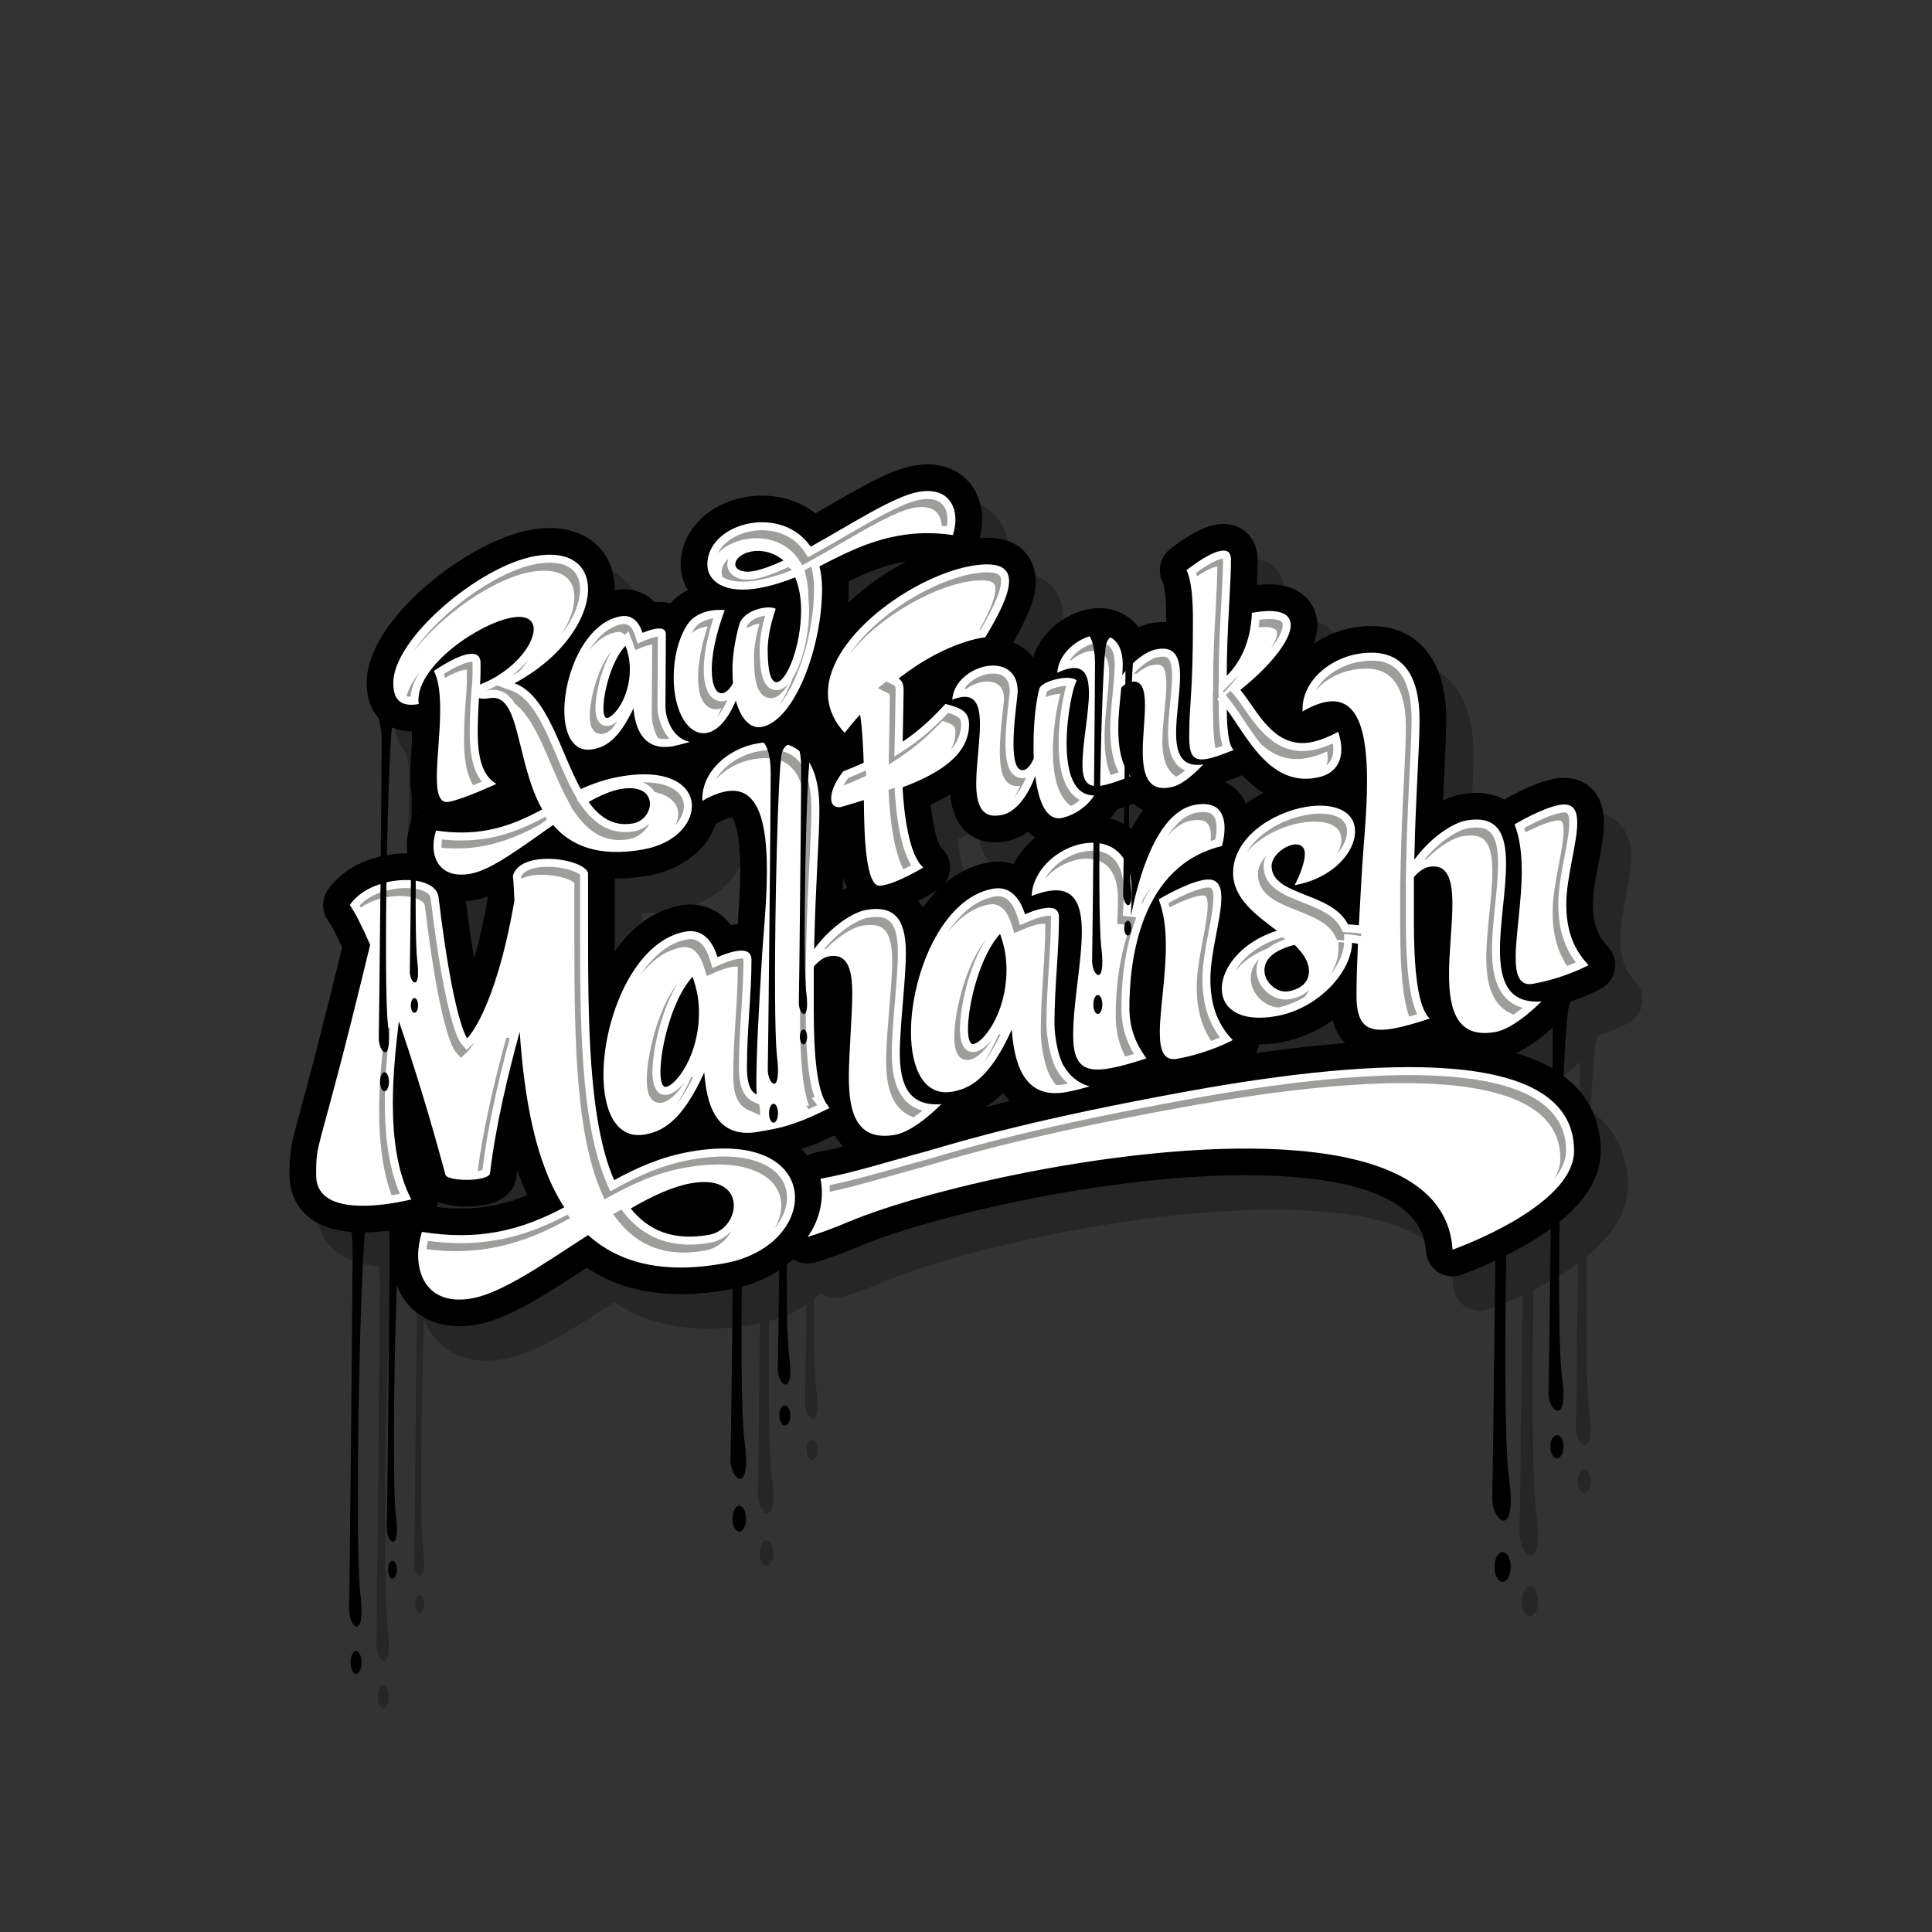 <svg xmlns="http://www.w3.org/2000/svg" xmlns:xlink="http://www.w3.org/1999/xlink" version="1.1" id="Layer_1" x="0px" y="0px" width="363.445px" height="363.445px" viewBox="0 0 363.445 363.445" enable-background="new 0 0 363.445 363.445" xml:space="preserve"><rect x="0" y="0" width="363.445" height="363.445" fill="#333333" stroke="none"/><g id="XMLID_102_"><g id="XMLID_147_"><g id="XMLID_252_" opacity="0.25"><path id="XMLID_101_" fill-rule="evenodd" clip-rule="evenodd" d="M72.111 317.048c-0.568 0-1.025 0.977-1.025 2.18 0 1.184 0.457 2.164 1.025 2.164 0.566 0 1.023-0.98 1.023-2.164C73.135 318.025 72.678 317.048 72.111 317.048zM78.959 300.083c-0.457 0-0.826 0.746-0.826 1.68s0.369 1.695 0.826 1.695c0.459 0 0.832-0.762 0.832-1.695S79.418 300.083 78.959 300.083zM287.799 298.455c-0.842 0-1.525 1.254-1.525 2.805 0 1.555 0.684 2.816 1.525 2.816 0.848 0 1.527-1.262 1.527-2.816C289.326 299.708 288.646 298.455 287.799 298.455zM298.016 276.462c-0.684 0-1.236 0.98-1.236 2.191 0 1.203 0.553 2.191 1.236 2.191s1.236-0.988 1.236-2.191C299.252 277.443 298.699 276.462 298.016 276.462zM144.197 289.767c-0.711 0-1.285 1.078-1.285 2.406 0 1.336 0.574 2.422 1.285 2.422 0.707 0 1.279-1.086 1.279-2.422C145.477 290.845 144.904 289.767 144.197 289.767zM152.77 270.892c-0.572 0-1.037 0.84-1.037 1.875 0 1.039 0.465 1.883 1.037 1.883 0.574 0 1.039-0.844 1.039-1.883C153.809 271.732 153.344 270.892 152.77 270.892zM307.578 184.564c-1.955-2.031-2.787-4.421-2.787-7.991 0-2.221 0.533-5.015 1.047-7.715 0.52-2.732 1.012-5.314 1.012-7.571 0-6.258-4.021-8.479-7.467-8.479 -0.564 0-1.162 0.055-1.771 0.166 -3.535 0.644-7.762 2.919-9.504 3.919 -1.789-0.982-3.707-1.25-5.234-1.25 -0.893 0-1.855 0.091-2.852 0.271 -1.102 0.2-2.266 0.6-3.445 1.169 0.086-1.906 0.174-3.664 0.25-5.275 0.201-4.038 0.357-7.229 0.357-9.922 0-4.96-0.986-8.973-2.943-11.925 -1.719-2.604-5.053-5.705-11.131-5.705 -1.145 0-2.363 0.115-3.619 0.341 -2.477 0.448-5.012 1.481-7.244 2.987 0.447-1.169 0.703-2.346 0.703-3.504 0-3.815-2.791-7.663-9.035-7.663 -0.736 0-1.512 0.047-2.342 0.145 0.082-1.747 0.137-3.34 0.137-4.788 0-3.899-2.691-6.732-6.412-6.732 -0.689 0-1.393 0.097-2.145 0.294 -3.24 0.822-6.922 3.664-7.977 4.515 -1.816 1.474-2.377 4.01-1.342 6.11 0.117 0.235 0.695 1.693 0.695 7.279 0 0.1 0 0.189 0 0.288 -0.258-0.021-0.492-0.03-0.676-0.03 -0.918 0-1.871 0.127-2.904 0.39 -0.533 0.14-1.082 0.34-1.643 0.595 -1.809-2.443-4.59-3.587-7.357-3.587 -0.936 0-1.895 0.126-2.857 0.374 -4.02 1.034-8.193 4.304-9.594 8.868 -0.977-1.236-2.266-2.186-3.789-2.771 3-5.197 4.262-8.63 4.262-11.554 0-3.767-2.406-8.167-9.182-8.167 -0.432 0-0.9 0.026-1.371 0.061 0.303-1.188 0.463-2.359 0.463-3.437 0-6.138-4.215-10.427-10.246-10.427 -0.84 0-1.723 0.083-2.625 0.246 -4.387 0.793-9.844 3.962-16.16 7.632 -0.764 0.443-1.535 0.893-2.309 1.337 -2.762-2.155-6.25-3.335-10.055-3.335 -1.068 0-2.145 0.095-3.195 0.287 -7.131 1.287-12.111 6.507-12.111 12.693 0 1.635 0.445 3.313 1.367 4.807 -1.291 0.623-2.402 1.473-3.33 2.503 -0.646-0.203-1.344-0.315-2.086-0.315 -0.277 0-0.561 0.015-0.85 0.044 -1.525-1.539-3.502-2.389-5.727-2.389 -0.518 0-1.049 0.047-1.578 0.144 -0.074 0.014-0.145 0.041-0.219 0.055 0-0.073 0.01-0.147 0.01-0.222 0-6.88-4.906-11.504-12.209-11.504 -1.182 0-2.439 0.12-3.736 0.354 -11.553 2.088-30.717 16.781-30.717 28.736 0 2.947 0.857 5.064 2.141 6.518 0.428 1.08 0.684 2.559 0.684 4.688 0 1.917-0.078 11.103-0.174 21.473 -4.295 0.997-7.902 3.269-9.986 6.354 -1.174 1.744-1.137 4.035 0.092 5.737 0.436 0.6 1.232 1.962 2.629 5.025 -4.203 17.324-6.621 26.18-7.938 31.004 -1.773 6.504-1.959 7.18-1.959 11.902 0 2.367 0.885 9.758 11.65 10.629 0.143 0.949 0.221 2.047 0.221 3.348 0 5.68-0.555 63.77-0.668 67.445 -0.109 3.672 3.229 6.457 2.111-2.781 -1.031-8.59-0.143-58.121 0.885-67.934 1.422-0.016 2.932-0.129 4.516-0.336 0.094 0.93 0.129 2.043 0.129 3.387 0 4.418-0.451 49.613-0.541 52.473 -0.09 2.855 2.611 5.02 1.713-2.164 -0.646-5.141-0.367-29.113 0.172-43.395 1.846 4.754 6.104 7.688 11.738 7.688 1.057 0 2.172-0.102 3.312-0.309 5.979-1.082 12.979-5.66 20.387-10.504 0.098-0.062 0.191-0.129 0.289-0.191 4.932 3.301 10.861 4.977 17.68 4.977 2.846 0 5.908-0.293 9.1-0.871 0.236-0.043 0.453-0.102 0.684-0.148 -0.176 15.711-0.354 30.07-0.418 31.922 -0.139 4.086 4.041 7.184 2.646-3.09 -0.541-3.988-0.66-15.902-0.525-29.23 2.729-0.734 5.068-1.809 7.029-3.109 -0.115 9.547-0.221 17.352-0.264 18.539 -0.113 3.18 3.271 5.59 2.143-2.41 -0.357-2.527-0.488-9.168-0.465-17.152 0.426-0.34 0.834-0.688 1.217-1.051 0.812 0.535 1.77 0.828 2.75 0.828 0.473 0 0.953-0.066 1.422-0.207 2.338-0.691 4.906-1.629 7.848-2.863 7.969-3.41 22.4-7.285 36.805-9.891 13.207-2.387 25.762-3.648 36.303-3.648 15.072 0 33.193 2.48 33.916 14.312 0.096 1.566 0.922 3 2.23 3.871 0.832 0.551 1.801 0.836 2.775 0.836 0.557 0 1.119-0.094 1.658-0.285 0.168-0.059 2.84-1.004 6.383-2.656 -0.234 20.906-0.496 41.984-0.578 44.426 -0.17 4.758 4.809 8.367 3.148-3.602 -0.746-5.41-0.82-23.344-0.521-41.816 1.246-0.625 2.551-1.316 3.857-2.078 1.656-0.961 3.16-1.945 4.525-2.945 -0.176 14.934-0.361 29.008-0.426 30.758 -0.133 3.711 3.896 6.508 2.555-2.801 -0.561-3.887-0.656-16.078-0.477-29.234 5.143-4.203 7.744-8.688 7.744-13.383 0-4.273-1.336-9.812-6.99-14.074 0.314-7.109 0.691-12.273 1.064-13.305 0.102-0.281 0.23-0.52 0.371-0.742 3.4-1.164 5.576-2.352 5.715-2.43 1.355-0.754 2.287-2.098 2.516-3.637C309.154 187.236 308.658 185.681 307.578 184.564zM82.486 144.084c0.043 0 0.088-0.001 0.131-0.002 0.027 0.465 0.041 0.982 0.045 1.555 -0.023 0.335-0.045 0.67-0.07 1.004 -0.156 2.159-0.305 4.199-0.305 6.03 0 1.302 0.111 2.422 0.301 3.4 -0.014 1.492-0.031 3.076-0.047 4.723 -0.055 0.137-0.115 0.272-0.16 0.417 -0.473 1.486-0.723 3.007-0.723 4.396 0 0.488 0.035 0.961 0.088 1.428 -0.088-0.003-0.174-0.01-0.262-0.01 -1.17 0-2.365 0.112-3.562 0.319 0.205-10.622 0.559-20.548 0.932-24.015C80.025 143.851 81.287 144.084 82.486 144.084zM195.064 213.63c-1.633 0.395-3.141 0.777-4.543 1.137 1.162-0.715 2.266-1.594 3.312-2.68C194.221 212.662 194.635 213.169 195.064 213.63zM218.391 157.666c0.58 0.528 1.195 0.914 1.807 1.213 -0.781 1.039-1.52 2.204-2.213 3.505 -0.15-0.113-0.311-0.21-0.471-0.315 -0.002-1.304 0.004-2.676 0.012-4.087C217.814 157.876 218.09 157.783 218.391 157.666zM241.963 202.951c0.033 0 0.062 0 0.098 0 1.283 0 2.662-0.125 4.094-0.387 3.516-0.633 6.848-2.141 9.68-4.188 0.518 1.934 1.367 3.332 2.375 4.34 -5.184 0.391-10.799 1.027-16.83 1.895C241.666 204.103 241.867 203.544 241.963 202.951zM242.824 155.667c-1.15 0.569-2.252 1.227-3.287 1.963 -0.861-1.848-2.266-3.25-4.074-4.074 0.99-0.315 2.09-0.719 3.346-1.233C239.998 153.573 241.33 154.723 242.824 155.667zM216.584 161.502c-0.834-0.451-1.707-0.808-2.609-1.052 0.68-0.778 1.102-1.418 1.279-1.714 0.432-0.126 0.889-0.27 1.361-0.429C216.604 159.397 216.592 160.463 216.584 161.502zM94.32 186.849c-0.488-2.912-1.014-6.492-1.553-10.854 0.574-0.037 1.16-0.097 1.76-0.204 0.756-0.136 1.535-0.374 2.32-0.652 0.008 0.145 0.014 0.293 0.021 0.442C96.064 180.139 95.184 183.845 94.32 186.849zM164.465 173.552c-0.264 0.112-0.527 0.229-0.791 0.358 0.035-0.826 0.072-1.612 0.109-2.383C163.955 172.189 164.18 172.877 164.465 173.552zM178.705 177.266c-0.277-0.49-0.578-0.934-0.898-1.33 1.637-0.793 2.988-1.587 3.635-1.983 0.053-0.03 0.098-0.07 0.15-0.104C180.545 174.882 179.584 176.032 178.705 177.266zM139.764 161.493c0.018-0.009 0.037-0.018 0.057-0.027 1.318-0.79 2.25-1.073 2.799-1.173 0.094-0.017 0.17-0.025 0.227-0.03 0.35 0.453 1.535 2.539 1.535 9.983 0 3.262-0.229 6.699-0.482 10.08 -0.404 0.027-0.826 0.082-1.27 0.166 -2.59-3.398-5.969-3.855-7.596-3.855 -0.611 0-1.24 0.058-1.869 0.172 -5.197 0.938-9.307 4.257-12.393 8.634 -0.004-1.879-0.004-3.762-0.004-5.636v-8.042c0.117 0 0.23 0.009 0.352 0.009 1.869 0 3.873-0.189 5.953-0.566C133.426 170.059 138.211 166.267 139.764 161.493zM92.9 233.458c1.152 0 2.291-0.098 3.291-0.273 2.191-0.398 3.807-1.234 4.926-2.562 0.631-0.746 1.029-1.66 1.145-2.637 0.055-0.461 0.113-0.926 0.176-1.395 0.562 1.629 1.193 3.219 1.902 4.754 -2.295 0.934-4.479 1.57-6.738 1.977 -1.893 0.348-3.783 0.512-5.781 0.512 -1.443 0-2.955-0.09-4.51-0.277 0.098-0.324 0.162-0.664 0.191-1.004C88.797 233.107 90.547 233.458 92.9 233.458zM195.787 169.036c-1.162-0.38-2.205-0.467-2.914-0.467 -0.604 0-1.223 0.056-1.848 0.168 -3.145 0.57-5.887 2.015-8.252 4.031 0.607-0.774 0.98-1.723 1.055-2.732 0.111-1.573-0.518-3.104-1.701-4.138 -0.588-0.774-1.445-3.616-1.93-8.044 1.148-0.52 2.406-1.167 3.672-1.94 0.773 8.094 6.07 9.038 8.449 9.038 0.891 0 1.84-0.128 2.816-0.38 1.209-0.311 2.363-0.871 3.438-1.656 0.418 0.458 0.855 0.836 1.301 1.152C198.221 165.429 196.805 167.104 195.787 169.036zM164.75 115.877c3.268-1.606 6.531-2.99 10.24-3.664 0.207-0.036 0.406-0.051 0.609-0.083 -2.58 1.362-5.125 2.988-7.49 4.825 -1.227 0.951-2.355 1.929-3.41 2.92 0.059-0.911 0.09-1.805 0.09-2.667C164.789 116.767 164.777 116.322 164.75 115.877zM83.654 159.147c-0.041 0.039-0.076 0.083-0.113 0.123 0.002-0.108 0.006-0.215 0.008-0.324C83.584 159.014 83.615 159.085 83.654 159.147zM155.91 222.638c0.262-0.09 0.525-0.18 0.805-0.285 1.674-0.551 3.586-1.434 5.395-2.305 0.482 0.797 1.043 1.5 1.666 2.117 -1.791 0.449-3.506 0.832-5.168 1.125 -0.57 0.102-1.105 0.316-1.6 0.602C156.676 223.455 156.309 223.041 155.91 222.638zM294.533 206.138c-1.305-0.586-2.73-1.094-4.242-1.547 2.777-1.262 5.344-3.352 6.941-4.805 0.004 0.211 0.004 0.41 0.004 0.625 0 0.984-0.02 3.539-0.055 7.109C296.367 207.037 295.498 206.572 294.533 206.138z"/></g><g id="XMLID_210_"><g id="XMLID_249_"><g id="XMLID_251_"><path id="XMLID_94_" fill-rule="evenodd" clip-rule="evenodd" d="M62.885 226.431c2.006 1 3.453 3.004 3.453 8.68s-0.559 63.766-0.67 67.438c-0.109 3.676 3.229 6.461 2.111-2.781 -1.109-9.234 0-65.773 1.117-69.445 1.113-3.672 5.119-2 6.789-0.547C76.129 225.314 68.783 221.865 62.885 226.431zM68.006 312.74c0 1.191-0.457 2.164-1.023 2.164s-1.025-0.973-1.025-2.164c0-1.203 0.459-2.176 1.025-2.176S68.006 311.537 68.006 312.74z"/></g><g id="XMLID_250_"><path id="XMLID_92_" fill-rule="evenodd" clip-rule="evenodd" d="M74.662 295.279c0 0.934-0.373 1.691-0.832 1.691s-0.826-0.758-0.826-1.691 0.367-1.68 0.826-1.68S74.662 294.345 74.662 295.279zM71.113 228.15c1.891 0.164 2.197 2.32 2.197 6.734 0 4.418-0.453 49.617-0.543 52.477 -0.09 2.855 2.613 5.016 1.711-2.168 -0.9-7.184 0-51.176 0.902-54.035 0.9-2.852 4.143-1.559 5.494-0.434C81.236 227.255 75.889 224.603 71.113 228.15z"/></g></g><g id="XMLID_246_"><g id="XMLID_248_"><path id="XMLID_90_" fill-rule="evenodd" clip-rule="evenodd" d="M276.564 182.97c2.988 1.301 5.145 3.898 5.145 11.254 0 7.344-0.828 82.602-0.994 87.359 -0.168 4.758 4.814 8.371 3.15-3.605 -1.656-11.965 0-85.199 1.664-89.957 1.658-4.762 7.633-2.598 10.121-0.723C296.314 181.527 285.359 177.057 276.564 182.97zM284.199 294.775c0 1.551-0.682 2.816-1.527 2.816 -0.844 0-1.531-1.266-1.531-2.816s0.688-2.809 1.531-2.809C283.518 291.966 284.199 293.224 284.199 294.775z"/></g><g id="XMLID_247_"><path id="XMLID_88_" fill-rule="evenodd" clip-rule="evenodd" d="M294.123 272.166c0 1.203-0.553 2.188-1.236 2.188 -0.682 0-1.238-0.984-1.238-2.188 0-1.211 0.557-2.188 1.238-2.188C293.57 269.978 294.123 270.955 294.123 272.166zM298.061 183.876c-0.004-0.189-0.031-0.375-0.025-0.57 -2.691-0.545-6.012-0.166-9.201 1.895 2.814 0.211 3.275 3.004 3.275 8.727 0 5.719-0.672 64.27-0.809 67.977 -0.135 3.707 3.896 6.504 2.553-2.809s0-66.293 1.344-69.996c0.512-1.41 1.553-2.004 2.738-2.152C297.873 185.919 297.893 184.888 298.061 183.876z"/></g></g><g id="XMLID_243_"><g id="XMLID_245_"><path id="XMLID_86_" fill-rule="evenodd" clip-rule="evenodd" d="M133.941 189.716c2.51 1.113 4.318 3.34 4.318 9.648 0 6.32-0.697 70.922-0.836 75 -0.139 4.09 4.039 7.184 2.646-3.094 -1.393-10.266 0-73.137 1.393-77.223 1.395-4.082 6.41-2.23 8.498-0.613C150.52 188.482 141.324 184.642 133.941 189.716zM140.346 285.689c0 1.332-0.57 2.422-1.277 2.422 -0.711 0-1.285-1.09-1.285-2.422s0.574-2.406 1.285-2.406C139.775 283.283 140.346 284.357 140.346 285.689z"/></g><g id="XMLID_244_"><path id="XMLID_84_" fill-rule="evenodd" clip-rule="evenodd" d="M148.68 266.283c0 1.035-0.465 1.883-1.037 1.883 -0.574 0-1.039-0.848-1.039-1.883s0.465-1.879 1.039-1.879C148.215 264.404 148.68 265.248 148.68 266.283zM144.238 191.63c2.365 0.18 2.75 2.578 2.75 7.488 0 4.906-0.562 55.18-0.678 58.355 -0.113 3.176 3.271 5.59 2.143-2.41 -1.129-7.988 0-56.906 1.129-60.094 1.127-3.168 5.186-1.73 6.877-0.48C156.91 190.638 150.213 187.689 144.238 191.63z"/></g></g><path id="XMLID_82_" d="M302.449 178.073c-1.953-2.026-2.787-4.415-2.787-7.985 0-2.223 0.529-5.016 1.051-7.716 0.518-2.731 1.008-5.314 1.008-7.572 0-6.258-4.021-8.478-7.467-8.478 -0.566 0-1.162 0.056-1.771 0.165 -3.535 0.645-7.762 2.918-9.508 3.92 -1.785-0.983-3.703-1.251-5.229-1.251 -0.896 0-1.857 0.092-2.857 0.272 -1.102 0.198-2.262 0.598-3.438 1.168 0.086-1.908 0.168-3.664 0.246-5.275 0.203-4.039 0.359-7.228 0.359-9.923 0-4.959-0.988-8.972-2.945-11.925 -1.721-2.604-5.051-5.704-11.133-5.704 -1.145 0-2.359 0.116-3.613 0.341 -2.484 0.448-5.012 1.48-7.246 2.987 0.443-1.17 0.703-2.347 0.703-3.506 0-3.812-2.793-7.662-9.039-7.662 -0.734 0-1.512 0.049-2.34 0.145 0.082-1.747 0.139-3.339 0.139-4.787 0-3.9-2.695-6.732-6.414-6.732 -0.689 0-1.393 0.097-2.145 0.292 -3.238 0.824-6.924 3.665-7.975 4.516 -1.82 1.475-2.375 4.01-1.344 6.11 0.117 0.236 0.695 1.694 0.695 7.279 0 0.101 0 0.189 0 0.288 -0.258-0.021-0.49-0.031-0.676-0.031 -0.922 0-1.871 0.128-2.9 0.391 -0.537 0.14-1.088 0.341-1.643 0.596 -1.812-2.443-4.594-3.587-7.361-3.587 -0.936 0-1.895 0.126-2.857 0.373 -4.018 1.035-8.195 4.305-9.592 8.87 -0.979-1.236-2.268-2.187-3.791-2.773 2.996-5.196 4.262-8.63 4.262-11.552 0-3.768-2.406-8.169-9.182-8.169 -0.432 0-0.898 0.025-1.369 0.061 0.301-1.187 0.461-2.36 0.461-3.437 0-6.139-4.215-10.426-10.246-10.426 -0.84 0-1.723 0.083-2.625 0.246 -4.387 0.792-9.844 3.962-16.162 7.632 -0.762 0.442-1.533 0.892-2.305 1.336 -2.762-2.154-6.252-3.336-10.057-3.336 -1.068 0-2.143 0.095-3.195 0.287 -7.131 1.287-12.111 6.509-12.111 12.694 0 1.636 0.445 3.315 1.367 4.808 -1.291 0.623-2.402 1.472-3.33 2.503 -0.646-0.202-1.344-0.316-2.086-0.316 -0.277 0-0.559 0.015-0.85 0.045 -1.525-1.539-3.502-2.39-5.727-2.39 -0.518 0-1.049 0.048-1.576 0.143 -0.076 0.014-0.145 0.042-0.221 0.056 0-0.072 0.01-0.147 0.01-0.221 0-6.88-4.908-11.505-12.209-11.505 -1.18 0-2.438 0.121-3.736 0.355 -11.553 2.086-30.717 16.78-30.717 28.736 0 6.768 4.514 9.167 8.381 9.167 0.094 0 0.189 0 0.285-0.002 -0.055 0.854-0.117 1.712-0.18 2.56 -0.156 2.159-0.303 4.199-0.303 6.031 0 2.966 0.551 5.037 1.363 6.476 -0.572 0.56-1.016 1.26-1.271 2.063 -0.473 1.487-0.723 3.008-0.723 4.396 0 0.489 0.037 0.961 0.088 1.427 -0.088-0.002-0.172-0.008-0.262-0.008 -1.217 0-2.461 0.112-3.705 0.339 -4.746 0.849-8.762 3.25-11.01 6.582 -1.174 1.743-1.137 4.035 0.094 5.736 0.436 0.604 1.23 1.962 2.627 5.024 -4.203 17.328-6.619 26.183-7.938 31.003 -1.773 6.504-1.959 7.184-1.959 11.906 0 2.512 0.996 10.715 13.811 10.715 1.854 0 3.867-0.168 6.002-0.496 -0.42 1.676-0.633 3.277-0.633 4.789 0 7.98 5.121 13.352 12.744 13.352 1.059 0 2.172-0.102 3.314-0.309 5.98-1.086 12.979-5.66 20.387-10.508 0.096-0.062 0.191-0.125 0.291-0.188 4.93 3.301 10.857 4.973 17.676 4.973 2.848 0 5.91-0.293 9.104-0.867 5.232-0.949 9.217-3.07 12.045-5.73 0.814 0.535 1.77 0.824 2.75 0.824 0.473 0 0.951-0.07 1.422-0.207 2.34-0.691 4.906-1.625 7.85-2.859 7.967-3.414 22.396-7.289 36.801-9.898 13.209-2.383 25.764-3.645 36.307-3.645 15.07 0 33.195 2.48 33.914 14.312 0.1 1.57 0.922 3 2.23 3.875 0.832 0.551 1.799 0.832 2.773 0.832 0.559 0 1.121-0.09 1.66-0.281 0.248-0.09 6.234-2.199 12.293-5.73 9.234-5.379 13.918-11.297 13.918-17.602 0-5.277-2.033-12.48-11.717-16.832 -1.305-0.586-2.73-1.094-4.244-1.547 4.033-1.832 7.621-5.402 8.438-6.242 0.875-0.91 1.348-2.094 1.395-3.305 3.738-1.219 6.145-2.547 6.287-2.621 1.357-0.762 2.291-2.104 2.518-3.645C304.027 180.753 303.531 179.194 302.449 178.073zM151.879 217.404c-0.332-0.434-0.699-0.852-1.098-1.254 0.262-0.09 0.525-0.18 0.805-0.285 1.674-0.547 3.586-1.434 5.396-2.301 0.482 0.793 1.039 1.5 1.666 2.113 -1.793 0.449-3.51 0.836-5.17 1.125C152.906 216.908 152.373 217.123 151.879 217.404zM213.26 151.178c0.582 0.529 1.195 0.916 1.809 1.215 -0.781 1.039-1.52 2.202-2.215 3.505 -1.217-0.913-2.584-1.547-4.012-1.935 0.682-0.779 1.104-1.418 1.283-1.713C211.078 151.977 212.111 151.625 213.26 151.178zM234.408 151.143c-0.859-1.847-2.266-3.251-4.074-4.073 0.994-0.315 2.09-0.72 3.35-1.233 1.186 1.25 2.518 2.401 4.014 3.344C236.545 149.749 235.443 150.406 234.408 151.143zM173.576 170.78c-0.277-0.49-0.576-0.935-0.896-1.333 1.635-0.791 2.986-1.584 3.631-1.981 0.059-0.03 0.1-0.07 0.152-0.103C175.42 168.396 174.455 169.546 173.576 170.78zM158.545 167.422c0.035-0.825 0.072-1.609 0.109-2.381 0.172 0.662 0.398 1.35 0.682 2.024C159.072 167.179 158.811 167.294 158.545 167.422zM190.658 162.549c-1.164-0.378-2.203-0.467-2.914-0.467 -0.605 0-1.223 0.058-1.848 0.169 -3.145 0.57-5.885 2.016-8.252 4.031 0.609-0.774 0.98-1.724 1.057-2.732 0.113-1.573-0.52-3.104-1.703-4.138 -0.588-0.775-1.445-3.615-1.928-8.044 1.145-0.521 2.408-1.167 3.67-1.939 0.773 8.092 6.068 9.037 8.449 9.037 0.891 0 1.84-0.128 2.816-0.381 1.211-0.312 2.361-0.871 3.438-1.654 0.418 0.457 0.852 0.835 1.301 1.151C193.092 158.942 191.674 160.617 190.658 162.549zM115.639 173.319v-8.041c0.117 0 0.23 0.009 0.352 0.009 1.869 0 3.873-0.19 5.953-0.567 6.352-1.147 11.141-4.939 12.691-9.713 0.018-0.01 0.039-0.019 0.057-0.028 1.318-0.789 2.252-1.073 2.799-1.173 0.094-0.016 0.17-0.023 0.227-0.029 0.35 0.452 1.537 2.539 1.537 9.983 0 3.262-0.229 6.701-0.482 10.081 -0.406 0.029-0.826 0.082-1.273 0.164 -2.586-3.397-5.969-3.854-7.594-3.854 -0.611 0-1.24 0.057-1.867 0.173 -5.199 0.936-9.309 4.26-12.395 8.633C115.639 177.077 115.639 175.195 115.639 173.319zM89.396 169.305c0.76-0.137 1.535-0.374 2.324-0.654 0.006 0.147 0.012 0.296 0.02 0.443 -0.807 4.558-1.686 8.269-2.549 11.268 -0.488-2.91-1.012-6.489-1.555-10.852C88.213 169.473 88.797 169.413 89.396 169.305zM87.773 226.97c1.15 0 2.289-0.094 3.287-0.277 2.193-0.391 3.809-1.227 4.928-2.555 0.631-0.75 1.029-1.664 1.145-2.637 0.057-0.461 0.113-0.926 0.176-1.395 0.562 1.625 1.193 3.215 1.902 4.75 -2.295 0.934-4.479 1.57-6.74 1.98 -1.891 0.344-3.781 0.508-5.779 0.508 -1.445 0-2.955-0.09-4.51-0.273 0.1-0.328 0.164-0.672 0.191-1.004C83.67 226.619 85.418 226.97 87.773 226.97zM188.705 205.599c0.387 0.574 0.803 1.086 1.234 1.543 -1.637 0.398-3.145 0.777-4.549 1.141C186.557 207.568 187.66 206.685 188.705 205.599zM162.98 110.469c-1.229 0.951-2.357 1.927-3.408 2.92 0.057-0.912 0.088-1.806 0.088-2.667 0-0.442-0.012-0.886-0.039-1.331 3.266-1.605 6.529-2.991 10.24-3.664 0.207-0.037 0.406-0.052 0.611-0.083C167.889 107.007 165.346 108.633 162.98 110.469zM236.25 198.123c0.287-0.512 0.488-1.07 0.584-1.66 0.031 0 0.062 0.004 0.096 0.004 1.285 0 2.662-0.129 4.094-0.387 3.518-0.637 6.85-2.141 9.686-4.191 0.514 1.938 1.361 3.328 2.371 4.344C247.9 196.623 242.279 197.255 236.25 198.123z"/><g id="XMLID_242_"><g id="XMLID_81_"><path fill="#FFFFFF" d="M223.766 205.232c-28.828 5.207-42.65 9.336-48.947 11.203 -8.318 2.238-14.5 4.254-20.469 5.305 0.732 3.523-0.061 7.648-2.396 10.93 2.07-0.609 4.459-1.473 7.334-2.68 7.654-3.273 21.914-7.316 37.848-10.199 33.762-6.094 74.758-7.004 76.117 15.293 0 0 22.859-8.016 22.859-18.602C296.111 196.771 259.205 198.826 223.766 205.232z"/></g><g id="XMLID_80_"><path fill="#FFFFFF" d="M155.748 130.379c0 2.572 0.965 5.134 3.15 7.48 0.965-1.23 1.934-2.39 2.902-3.426 0.404 2.369 0.582 6.296 0.682 9.051 -1.271 0.575-2.598 1.114-3.867 1.632 0 0-2.258 2.737-2.258 5.069 0 1.02 0.457 1.762 1.729 1.657 1.422-0.422 2.951-0.851 4.424-1.329 0.051 6.887 0.357 16.326 3.047 16.112 2.904-0.24 8.143-3.438 8.143-3.438 -2.697-2.237-3.662-10.124-3.914-15.078 6.967-2.616 12.51-6.129 12.51-11.829 0-2.277-1.297-3.095-4.449-3.852 -2.852 3.119-5.439 5.368-8.035 7.082 0 0 0.176-8.64 0.176-9.658 0-1.202-0.355-1.889-0.965-2.19 9.156-7.184 16.324-7.771 16.324-7.771 2.746-4.556 4.48-8.176 4.48-10.565 0-2.29-1.574-3.422-5.344-3.104C173.65 107.117 155.748 119.154 155.748 130.379z"/></g><g id="XMLID_79_"><path fill="#FFFFFF" d="M179.139 131.635c0.418-0.2 0.838-0.307 1.209-0.394 3.209-0.833 3.998 1.569 3.998 5.049 0 3.297-0.699 7.616-0.699 11.055 0 4.038 0.98 6.95 5.109 5.887 2.324-0.602 4.508-3.299 5.996-7.262 0.602 4.871 2.137 8.657 5.203 7.856 4.084-1.043 5.902-4.202 5.902-4.202 -4.049 0.064-5.207-4.698-5.207-9.81 0-5.251 1.254-10.828 1.906-11.779 -0.605-0.679-2.418-0.635-4.086-0.203 -1.535 0.389-2.883 1.11-2.977 1.835 -0.605 2.238-1.068 6.312-1.068 10.491 0 0.837 0 1.72 0.045 2.539 -0.605 1.322-1.252 1.997-1.812 2.141 -1.531 0.398-2-1.995-2-4.966 0-3.955 0.793-8.947 0.793-9.826 0-4.231-3.299-5.419-6.504-4.596C182.115 126.179 179.324 128.52 179.139 131.635z"/></g><g id="XMLID_78_"><path fill="#FFFFFF" d="M204.846 130.374c0 3.853-1.211 9.321-1.211 13.499 0 3.671 1.301 4.549 4.557 3.712 1.205-0.311 2.689-0.828 4.455-1.562 -1.898-2.579-2.277-5.786-2.277-9.043 0-2.459 0.328-5.09 0.559-7.615 0.512-0.543 1.07-0.925 1.578-1.053 2.324-0.597 2.883 1.387 2.883 4.37 0 2.554-0.418 5.774-0.418 8.652 0 4.42 0.98 7.883 5.715 6.659 2.461-0.634 5.668-4.191 5.668-4.191 -4.137 0.642-5.109-2.174-5.109-5.931 0-3.351 0.742-7.443 0.742-10.648 0-3.585-0.932-5.985-4.926-4.967 -1.441 0.378-3.902 2.031-5.947 4.742 0.045-0.707 0.092-1.098 0.092-2.021 0-4.88-2.973-6.123-5.988-5.343 -3.021 0.777-6.131 3.582-6.324 6.921 0.701-0.319 1.354-0.576 1.906-0.712C204.004 125.016 204.846 127.119 204.846 130.374z"/></g><g id="XMLID_77_"><path fill="#FFFFFF" d="M223.713 138.716c0 3.713 0.936 4.689 4.045 3.891 1.115-0.29 2.557-0.8 4.322-1.532 -0.977-0.816-1.258-3.909-1.305-7.618 3.719 4.901 8.227 15.077 17.561 12.688 2.369-0.612 3.998-2.333 3.998-5.165 0-0.974-0.184-2.088-0.602-3.321 -1.535 0.853-3.023 1.466-4.418 1.818 -7.664 1.979-10.867-6.068-13.982-9.688 5.717-4.585 9.479-9.365 9.479-12.195 0-2.186-2.184-3.243-7.297-2.311 -0.277 5.7-2.227 9.315-4.738 11.862 0-8.917 0.791-16.69 0.791-21.856 0-1.665-0.975-1.93-2.277-1.59 -2.461 0.625-6.086 3.561-6.086 3.561 0.932 1.895 1.209 5.402 1.209 9.494C224.412 131.149 223.713 131.791 223.713 138.716z"/></g><g id="XMLID_76_"><path fill="#FFFFFF" d="M78.76 132.445c-0.047-0.264-0.047-0.501-0.047-0.773 0-6.557 11.303-14.361 17.586-15.492 2.828-0.513 4.098 0.511 4.098 2.184 0 2.97-3.9 7.998-10.09 10.413 0.098-1.363 0.098-2.663 0.098-3.964 0-1.673-1.018-2-2.387-1.752 -2.582 0.468-6.383 3.151-6.383 3.151 0.93 1.831 1.17 4.483 1.17 7.314 0 4.316-0.633 9.171-0.633 12.658 0 3.024 0.488 4.974 2.24 4.66 2.775-0.506 8.969-3.38 8.969-3.38 -2.828-1.632-3.512-5.363-3.512-9.829 0-1.992 0.096-4.15 0.242-6.312 0.494 0.149 1.123 0.175 1.998 0.009 5.852-1.052 4.875 12.041 9.893 20.934 -3.119 1.678-6.43 3.201-10.379 3.918 -2.777 0.502-5.895 0.605-9.594 0.062 -0.299 0.936-0.486 1.946-0.486 2.874 0 3.252 1.992 6.151 6.961 5.252 4.049-0.732 9.795-5.165 15.545-9.174 3.264 3.817 8.428 6.143 17.002 4.59 5.893-1.065 9.109-4.802 9.109-8.153 0-3.853-4.238-7.218-13.637-5.521 -2.684 0.481-5.07 1.329-7.264 2.328 -3.898-7.05-6.234-17.645-12.469-19.906 9.158-4.904 13.834-12.349 13.834-17.694 0-4.457-3.312-7.436-10.039-6.218 -10.523 1.902-26.598 15.537-26.598 23.805C73.988 131.079 74.867 133.146 78.76 132.445zM116.717 148.438c3.945-0.708 5.551 0.952 5.551 2.767 0 1.578-1.217 3.331-3.164 3.688 -3.705 0.666-6.285-1.14-8.381-4.019C112.865 149.652 114.912 148.77 116.717 148.438z"/></g><g id="XMLID_75_"><path fill="#FFFFFF" d="M106.162 133.648c0 4.551 1.705 7.96 5.357 7.305 2.145-0.388 4.727-1.512 7.656-7.703 0.287 3.62 1.77 8.151 7.473 7.119 0.639-0.115 2.561-0.648 3.176-0.799 -3.623-0.688-4.709-4.987-4.639-6.784 0-4.512 0.076-9.183 0.076-13.417 0-1.113-0.875-1.283-2.045-1.064 -0.73 0.13-1.559 0.42-2.342 0.742 -0.482-1.49-1.605-3.563-4.139-3.106C110.109 117.137 106.162 126.68 106.162 133.648zM117.66 121.49c0.293 0.779 0.537 1.615 0.682 2.477 0.1 0.677 0.146 1.322 0.146 1.927 0 5.335-2.971 8.942-4.234 9.171 -0.49 0.087-0.734-0.654-0.734-1.814C113.52 130.23 115.029 124.245 117.66 121.49z"/></g><g id="XMLID_74_"><path fill="#FFFFFF" d="M132.963 137.872c1.855-0.335 3.854-2.229 5.461-6.097 0.928 3.504 2.775 5.351 4.82 4.982 6.236-1.122 11.404-15.026 11.404-26.036 0-1.533-0.199-2.937-0.488-4.188 4.627-2.37 9.162-4.718 14.809-5.74 3.072-0.556 6.432-0.701 10.279-0.137 0.295-0.941 0.488-1.952 0.488-2.876 0-3.252-1.996-6.146-6.965-5.247 -4.727 0.853-12.865 6.229-20.27 10.31 -2.678-3.931-7.355-5.133-11.445-4.391 -4.293 0.775-7.992 3.673-7.992 7.762 0 3.156 3.316 5.578 9.746 4.411 2.387-0.431 4.627-1.155 6.77-2.005 0.682 1.59 1.117 3.645 1.117 6.201 0 6.652-2.625 13.163-4.48 13.498 -1.02 0.183-1.803-1.485-1.803-6.034 0-2.047 0.441-4.635 1.512-7.759 -0.588-0.311-1.512-0.327-2.533-0.144 -1.801 0.326-3.846 1.39-4.336 3.15 -0.875 3.178-1.27 6.034-1.27 8.495 0 0.884 0.053 1.711 0.1 2.498 -0.629 1.177-1.365 1.777-1.945 1.881 -1.172 0.211-2.047-1.396-2.047-4.461 0-2.643 0.682-6.438 2.434-11.168 0 0-1.215-0.157-2.68 0.109 -1.508 0.272-3.312 0.973-4.432 2.749 -1.658 2.627-2.486 6.259-2.486 9.751C126.73 134.166 129.652 138.477 132.963 137.872zM141.738 107.433c-2.291 0.414-3.41-0.447-3.41-1.242 0-1.156 1.318-2.137 3.07-2.457 1.799-0.322 4.088 0.095 5.988 1.703C145.291 106.419 143.344 107.143 141.738 107.433z"/></g><g id="XMLID_73_"><path fill="#FFFFFF" d="M129.664 216.685c-5.4 0.977-9.875 2.996-14.137 5.324 -4.902-11.328-4.902-30.301-4.902-48.69v-9.025c-0.354-1.855-5.896-3.272-9.947-2.538 -2.057 0.372-3.693 1.303-4.189 2.961 0.143 1.47 0.213 3.081 0.283 4.704 -3.623 20.909-8.881 25.905-8.881 25.905s-2.555-2.953-5.396-26.583c-0.355-2.715-4.619-3.717-8.949-2.934 -3.057 0.546-6.111 2.025-7.746 4.452 0.996 1.38 2.273 3.918 3.838 7.475 -10.016 41.449-10.158 36.078-10.158 43.394 0 6.957 10.229 5.965 15.203 5.066 1.633-0.289 2.697-0.562 2.697-0.562 -2.627-4.992-3.479-11.512-3.479-18.047 0-5.398 0.568-10.828 1.135-15.48 2.771 8.102 5.824 17.918 8.738 28.82 0.072 0.91 3.836 1.297 6.391 0.836 0.926-0.168 1.637-0.434 1.992-0.859 1.133-9.504 3.553-19.32 5.609-26.793 0.855 12.203 2.842 24.488 8.383 33.008 -3.836 2.039-7.955 3.777-12.785 4.652 -4.051 0.73-8.596 0.844-13.996-0.031 -0.424 1.43-0.711 2.973-0.711 4.398 0 4.973 2.914 9.41 10.158 8.105 5.756-1.043 13.713-6.672 21.811-11.898 5.682 5.082 13.779 7.457 25.643 5.309 8.596-1.551 13.285-7.23 13.285-12.344C149.553 219.408 143.373 214.208 129.664 216.685zM133.426 232.279c-6.748 1.219-11.436-0.781-14.773-4.934 4.047-2.363 7.885-4.125 11.295-4.742 5.754-1.043 8.098 1.449 8.098 4.148C138.045 229.169 136.268 231.755 133.426 232.279z"/></g><g id="XMLID_72_"><path fill="#FFFFFF" d="M190.332 193.689c0.432 5.523 1.85 13.27 10.164 11.766 1.549-0.273 3.025-0.664 4.471-1.082 -2.193-0.629-3.797-2.023-4.84-3.836 -0.914-1.301-1.764-5.312-1.764-7.945 0-6.891 0.85-13.58 0.85-20.05 0-1.703-1.277-1.969-2.98-1.657 -1.064 0.189-2.273 0.62-3.41 1.113 -0.707-2.295-2.344-5.475-6.039-4.812 -9.66 1.748-15.414 16.286-15.414 26.942 0 6.961 2.484 12.195 7.814 11.23C182.307 204.791 186.074 203.115 190.332 193.689zM188.135 175.684c0.426 1.202 0.781 2.488 0.992 3.796 0.145 1.038 0.215 2.018 0.215 2.942 0 8.17-4.336 13.639-6.182 13.975 -0.709 0.133-1.064-1.008-1.064-2.785C182.096 188.994 184.295 179.855 188.135 175.684z"/></g><g id="XMLID_71_"><path fill="#FFFFFF" d="M168.422 213.47c3.766-0.68 8.666-5.762 8.666-5.762 -6.324 0.5-7.816-3.914-7.816-9.668 0-5.113 1.137-13.789 1.137-18.695 0-5.467-1.418-9.262-7.529-8.158 -2.344 0.421-6.465 2.948-9.73 7.371 0.281-12.695 0.992-20.854 0.992-26.317 0-8.604-3.338-13.893-11.791-12.365 -5.258 0.954-10.23 5.12-10.23 10.373v0.426c1.705-1.02 3.197-1.57 4.479-1.803 6.178-1.114 7.668 6.147 7.668 14.888 0 5.89-0.711 12.339-0.992 17.361 -0.498 8.4-0.996 16.803-0.996 22.986 0 0.652 0.033 1.246 0.09 1.793 -1.576-0.699-1.854-2.914-1.854-5.262 0-6.895 0.85-13.574 0.85-20.039 0-1.704-1.279-1.97-2.982-1.661 -1.064 0.193-2.273 0.622-3.41 1.114 -0.709-2.292-2.344-5.47-6.037-4.8 -9.66 1.744-15.416 16.272-15.416 26.928 0 6.957 2.486 12.195 7.814 11.234 3.123-0.566 6.889-2.238 11.152-11.68 0.426 5.539 1.918 12.676 10.229 11.172 3.027-0.543 4.529-0.773 7.223-1.777 1.756-0.566 4.113-1.715 6.125-2.695 -0.119-0.113-0.213-0.285-0.326-0.434 0.006 0 0.008 0 0.014-0.004 -0.008 0.004-0.018 0-0.025 0 -2.055-2.586-2.648-9.453-2.648-18.273v-7.887c0.926-1.084 1.92-1.767 2.844-1.933 3.551-0.636 4.404 2.472 4.404 7.019 0 3.906-0.641 11.285-0.641 15.691C159.682 209.369 161.174 214.783 168.422 213.47zM125.309 204.458c-0.709 0.129-1.066-1.016-1.066-2.793 0-4.621 2.203-13.746 6.041-17.926 0.426 1.199 0.779 2.48 0.992 3.797 0.143 1.035 0.213 2.02 0.213 2.945C131.488 198.65 127.154 204.126 125.309 204.458z"/></g><g id="XMLID_70_"><path fill="#FFFFFF" d="M229.865 159.156c0 0 0.496-1.581 0.496-3.358 0-2.487-1-5.218-5.543-4.398 -6.18 1.114-10.014 10.476-12.074 20.942 0.07-1.578 0.143-3.231 0.143-4.793 0-7.452-4.549-9.688-9.164-8.854 -4.619 0.832-9.373 4.755-9.662 9.848 1.137-0.422 2.133-0.744 3.055-0.906 5.043-0.915 6.395 2.535 6.395 7.65 0 5.612-1.631 13.364-1.631 19.473 0 5.609 1.986 7.102 6.955 6.199 1.85-0.328 4.121-0.961 6.82-1.867 -1.844-2.582-3.195-5.387-3.195-9.516C212.459 180.562 214.52 162.852 229.865 159.156z"/></g><g id="XMLID_69_"><path fill="#FFFFFF" d="M221.449 199.177c6.109-1.102 10.441-3.523 10.441-3.523 -3.264-3.391-4.191-7.34-4.191-11.461 0-5.039 2.061-11.45 2.061-15.29 0-2.411-0.781-3.831-3.336-3.371 -3.41 0.617-8.453 3.657-8.453 3.657 0.992 2.518 1.348 5.58 1.348 8.704 0 5.829-1.137 12.143-1.137 16.334C218.182 197.568 218.895 199.634 221.449 199.177z"/></g><g id="XMLID_68_"><path fill="#FFFFFF" d="M285.127 180.119c0 3.343 0.715 5.417 3.271 4.955 6.107-1.107 10.443-3.521 10.443-3.521 -3.27-3.393-4.191-7.338-4.191-11.464 0-5.044 2.059-11.456 2.059-15.288 0-2.419-0.785-3.839-3.338-3.379 -3.412 0.621-8.455 3.661-8.455 3.661 0.992 2.523 1.352 5.585 1.352 8.706C286.268 169.612 285.127 175.934 285.127 180.119z"/></g><g id="XMLID_67_"><path fill="#FFFFFF" d="M257.168 146.927c0 5.89-0.709 12.343-0.992 17.367 -0.193 3.317-0.383 6.59-0.549 9.758 -0.691-0.053-1.371-0.144-2.062-0.178 -3.059-6.122-14.352-5.289-14.352-10.973 0-1.848 2.271-3.685 4.049-4.005 1.205-0.216 2.201 0.239 2.201 1.735 0 2.345-1.918 5.891-1.918 5.891 7.32-1.321 11.365-6.321 11.365-10.087 0-4.187-4.475-5.507-9.447-4.61 -6.324 1.141-13.496 5.851-13.496 12.385 0 4.761 4.262 7.892 8.242 10.869 -6.75 2.141-10.371 7.061-10.371 10.895 0 3.695 3.334 6.426 10.297 5.168 8.025-1.449 14.137-8.445 14.207-13.785 0.371 0.038 0.744 0.133 1.113 0.181 -0.158 3.557-0.273 6.897-0.273 9.737 0 5.613 1.986 7.102 6.965 6.207 1.844-0.34 4.117-0.961 6.816-1.879 -2.346-2.207-2.984-9.406-2.984-18.714v-7.882c0.928-1.095 1.918-1.765 2.844-1.931 3.549-0.646 4.402 2.468 4.402 7.016 0 3.907-0.637 8.777-0.637 13.179 0 6.758 1.49 12.168 8.738 10.859 3.766-0.676 8.664-5.754 8.664-5.754 -6.322 0.496-7.816-3.922-7.816-9.667 0-5.118 1.141-11.289 1.141-16.192 0-5.468-1.422-9.263-7.531-8.156 -2.342 0.423-6.465 2.937-9.73 7.369 0.281-12.696 0.99-20.855 0.99-26.332 0-8.589-3.336-13.883-11.787-12.354 -5.258 0.948-10.23 5.12-10.23 10.371v0.432c1.703-1.019 3.195-1.569 4.475-1.807C255.678 130.925 257.168 138.187 257.168 146.927zM242.408 186.478c-2.199 0.398-4.545-1.666-4.545-3.945 0-1.84 1.416-3.732 5.682-4.787 1.564 1.562 2.699 3.134 2.699 4.982S244.967 186.009 242.408 186.478z"/></g></g><g id="XMLID_241_"><g id="XMLID_66_"><path fill="#9D9D9C" d="M265.096 202.248c-10.871 0-24.686 1.5-41.062 4.465 -28.514 5.148-42.104 9.18-48.633 11.117l-0.191 0.059c-2.473 0.664-4.756 1.309-6.898 1.914 -4.496 1.273-8.447 2.387-12.26 3.148 0.039 0.418 0.039 0.84 0.043 1.258 3.473-0.75 7.082-1.758 11.141-2.906 2.146-0.602 4.428-1.25 6.9-1.914l0.191-0.055c6.531-1.938 20.119-5.973 48.635-11.121 16.375-2.957 30.191-4.461 41.064-4.461 19.582 0 29.51 4.789 29.51 14.234 0 1.297-0.439 2.578-1.193 3.824 1.398-1.703 2.268-3.5 2.268-5.328C294.609 207.037 284.678 202.248 265.096 202.248z"/></g><g id="XMLID_65_"><path fill="#9D9D9C" d="M162.947 145.94l-0.037-1.006c-1.111 0.498-2.246 0.971-3.354 1.423 -0.256 0.346-0.598 0.86-0.908 1.431 1.117-0.456 2.264-0.926 3.379-1.431L162.947 145.94z"/></g><g id="XMLID_64_"><path fill="#9D9D9C" d="M159.777 123.11c5.611-7.203 16.549-13.29 23.756-13.886 0.375-0.033 0.727-0.048 1.053-0.048 2.666 0 2.666 0.955 2.666 1.652 0 1.981-1.711 5.356-3.043 7.712 0.074-0.012 0.152-0.027 0.221-0.038 1.287-2.159 3.895-6.729 3.895-9.177 0-0.698 0-1.653-2.664-1.653 -0.326 0-0.678 0.017-1.055 0.049C176.906 108.358 164.945 115.271 159.777 123.11z"/></g><g id="XMLID_63_"><path fill="#9D9D9C" d="M167.154 148.593l0.055 1.099c0.199 3.869 0.816 10.084 2.727 13.837 0.523-0.258 1.029-0.521 1.482-0.768 -2.232-3.626-2.924-10.438-3.133-14.574l-0.002-0.018c-0.035 0.012-0.066 0.024-0.102 0.038L167.154 148.593z"/></g><g id="XMLID_62_"><path fill="#9D9D9C" d="M167.277 130.511c-0.004 0.001 0.131 0.196 0.131 0.846 0 0.992-0.174 9.542-0.174 9.628l-0.059 2.863 2.389-1.579c2.561-1.691 5.084-3.873 7.699-6.655 2.455 0.695 2.455 1.299 2.455 2.172 0 1.146-0.289 2.228-0.861 3.256 1.297-1.465 1.938-3.038 1.938-4.76 0-0.872 0-1.476-2.457-2.172 -2.617 2.783-5.141 4.966-7.699 6.659l-2.391 1.577 0.059-2.863c0.004-0.086 0.176-8.637 0.176-9.629 0-0.65-0.137-0.845-0.133-0.845l-1.615-0.803 -1.588 1.245L167.277 130.511z"/></g><g id="XMLID_61_"><path fill="#9D9D9C" d="M194.33 145.559l0.055 0.008c0.031-0.051 0.059-0.104 0.086-0.155C194.424 145.458 194.377 145.515 194.33 145.559z"/></g><g id="XMLID_60_"><path fill="#9D9D9C" d="M185.322 126.906c-1.494 0.386-3.035 1.345-3.926 2.666 0.039 0 0.08 0 0.117 0 0.094 0 0.17 0.022 0.262 0.026 0.752-0.556 1.617-0.968 2.471-1.189 0.512-0.132 1.014-0.199 1.486-0.199 1.436 0 3.143 0.581 3.143 3.341 0 0.197-0.096 1.032-0.182 1.768 -0.242 2.104-0.609 5.282-0.609 8.057 0 1.676 0.139 2.968 0.42 3.952 0.637 2.227 2.004 2.561 2.764 2.561l0 0c0.219 0 0.439-0.027 0.66-0.081 -0.359 0.841-0.748 1.594-1.158 2.269 0.811-0.941 1.576-2.223 2.232-3.773 -0.223 0.056-0.445 0.083-0.66 0.083l0 0c-0.758 0-2.129-0.333-2.766-2.561 -0.281-0.984-0.418-2.276-0.418-3.952 0-2.775 0.365-5.952 0.607-8.056 0.088-0.736 0.186-1.57 0.186-1.771 0-2.759-1.709-3.338-3.141-3.338C186.33 126.708 185.83 126.776 185.322 126.906z"/></g><g id="XMLID_59_"><path fill="#9D9D9C" d="M199.498 130.524c-0.75 2.554-1.426 6.961-1.426 10.794 0 3.076 0.402 5.567 1.193 7.402 0.604 1.4 1.385 2.313 2.211 2.91 0.662-0.351 1.217-0.749 1.658-1.133 -1.041-0.557-2.051-1.556-2.793-3.279 -0.793-1.836-1.191-4.326-1.191-7.404 0-3.834 0.672-8.238 1.422-10.793 -0.52 0.018-1.129 0.11-1.736 0.268 -1.051 0.267-1.693 0.637-1.904 0.815 -0.078 0.298-0.156 0.658-0.232 1.045 0.291-0.122 0.635-0.249 1.066-0.358C198.373 130.636 198.979 130.542 199.498 130.524z"/></g><g id="XMLID_58_"><path fill="#9D9D9C" d="M217.652 125.027c0.699 0 1.758 0 1.758 3.699 0 1.51-0.174 3.233-0.357 5.058 -0.189 1.878-0.385 3.82-0.385 5.592 0 2.204 0.312 3.799 0.988 5.014 0.33 0.592 0.85 1.235 1.619 1.727 0.537-0.301 1.113-0.705 1.678-1.164 -1.127-0.495-1.818-1.327-2.225-2.065 -0.676-1.214-0.988-2.809-0.988-5.015 0-1.768 0.197-3.712 0.387-5.59 0.184-1.824 0.359-3.549 0.359-5.059 0-3.699-1.062-3.699-1.762-3.699 -0.367 0-0.801 0.064-1.281 0.186 -0.789 0.207-2.465 1.181-4.129 2.993 0.168 0.003 0.322 0.022 0.477 0.044 1.084-0.884 2.043-1.392 2.578-1.534C216.854 125.09 217.287 125.027 217.652 125.027z"/></g><g id="XMLID_57_"><path fill="#9D9D9C" d="M205.748 122.427c1.912 0 2.883 1.362 2.883 4.055 0 0.688-0.027 1.059-0.062 1.516l-0.148 2.199 -0.018 0.017c0 0-0.15 1.624-0.205 2.18 -0.195 2.014-0.406 4.097-0.406 6.093 0 2.322 0.168 4.902 1.133 7.32 0.469-0.15 0.969-0.32 1.512-0.522 -1.359-2.69-1.57-5.661-1.57-8.303 0-1.993 0.209-4.076 0.406-6.089 0.051-0.558 0.203-2.18 0.203-2.18l0.018-0.017 0.146-2.2c0.039-0.459 0.064-0.828 0.064-1.517 0-2.691-0.971-4.056-2.883-4.056 -0.385 0-0.803 0.058-1.23 0.168 -1.607 0.413-3.346 1.597-4.35 3.133 0.102-0.014 0.188-0.013 0.287-0.022 0.9-0.773 1.971-1.345 2.986-1.608C204.947 122.482 205.361 122.427 205.748 122.427z"/></g><g id="XMLID_56_"><path fill="#9D9D9C" d="M232.99 126.909c-0.355 0.444-0.734 0.876-1.143 1.289l-1.793 1.821 0.176 0.233 0.545-0.551C231.621 128.842 232.35 127.904 232.99 126.909z"/></g><g id="XMLID_55_"><path fill="#9D9D9C" d="M228.982 106.579c0.008 0.056 0.012 0.124 0.012 0.211 0 2.191-0.148 4.864-0.312 7.958 -0.227 4.122-0.477 8.795-0.477 13.9v1.844l-0.059-0.074 0.059 4.562c0.027 2.529 0.168 4.402 0.441 5.789 0.41-0.136 0.848-0.291 1.322-0.471 -0.443-1.439-0.654-3.607-0.693-6.823l-0.02-1.593 -0.273-0.359 0.266-0.268 -0.029-2.339 0.057 0.073v-1.846c0-5.103 0.254-9.775 0.477-13.897 0.17-3.094 0.316-5.768 0.316-7.959 0-0.085-0.006-0.156-0.014-0.209 -0.092 0.008-0.217 0.03-0.393 0.076 -1.367 0.347-3.383 1.68-4.648 2.609 0.062 0.199 0.121 0.415 0.178 0.634 1.127-0.747 2.426-1.495 3.395-1.741C228.764 106.61 228.893 106.589 228.982 106.579z"/></g><g id="XMLID_54_"><path fill="#9D9D9C" d="M240.236 119.098c0 0.698-0.395 1.733-1.211 3.013 1.541-1.977 2.279-3.561 2.279-4.519 0-0.312 0-1.146-2.521-1.146 -0.549 0-1.17 0.045-1.854 0.135 -0.041 0.482-0.111 0.948-0.182 1.409 0.34-0.027 0.664-0.042 0.965-0.042C240.236 117.948 240.236 118.782 240.236 119.098z"/></g><g id="XMLID_53_"><path fill="#9D9D9C" d="M230.58 130.711l1.395 1.84c0.66 0.873 1.336 1.886 2.047 2.958 0.973 1.463 2.029 3.045 3.209 4.495 1.779 1.602 3.951 2.786 6.701 2.786 0.867 0 1.771-0.121 2.689-0.357 0.979-0.247 2-0.61 3.045-1.088 0.062 0.395 0.094 0.774 0.094 1.138 0 0.545-0.08 1.031-0.229 1.465 0.854-0.662 1.299-1.649 1.299-2.969 0-0.362-0.033-0.741-0.094-1.136 -1.047 0.478-2.066 0.84-3.045 1.088 -0.914 0.236-1.818 0.356-2.688 0.356 -5.432 0-8.607-4.603-10.928-7.96 -0.664-0.963-1.289-1.872-1.883-2.561l-0.688-0.8c-0.066 0.051-0.121 0.1-0.186 0.15L230.58 130.711z"/></g><g id="XMLID_52_"><path fill="#9D9D9C" d="M90.816 159.166c4.23-0.769 7.74-2.426 10.627-3.971 0.48-0.338 0.961-0.68 1.441-1.016l-0.295-0.524c-2.902 1.555-6.434 3.234-10.699 4.006 -1.674 0.304-3.34 0.45-5.096 0.45 -1.172 0-2.389-0.068-3.635-0.205 -0.076 0.427-0.115 0.841-0.115 1.214 0 0.118 0.004 0.242 0.012 0.369 0.906 0.074 1.801 0.124 2.666 0.124C87.477 159.613 89.145 159.469 90.816 159.166z"/></g><g id="XMLID_51_"><path fill="#9D9D9C" d="M96.297 127.095c0.494-0.268 0.967-0.546 1.432-0.827 0.66-0.735 1.225-1.483 1.684-2.227C98.564 125.096 97.529 126.139 96.297 127.095z"/></g><g id="XMLID_50_"><path fill="#9D9D9C" d="M99.781 107.607c0.916-0.167 1.781-0.251 2.574-0.251 3.67 0 5.693 1.771 5.693 4.988 0 1.999-0.805 4.494-2.471 7.07 2.393-3.094 3.545-6.186 3.545-8.573 0-3.217-2.023-4.988-5.693-4.988 -0.791 0-1.66 0.083-2.576 0.25 -7.801 1.41-18.508 9.561-23.107 16.506C82.785 116.037 92.539 108.916 99.781 107.607z"/></g><g id="XMLID_49_"><path fill="#9D9D9C" d="M77.234 131.08c0.129-1.586 0.77-3.179 1.754-4.721 -1.18 1.48-2.066 3.034-2.518 4.6C76.699 131.043 76.957 131.075 77.234 131.08z"/></g><g id="XMLID_48_"><path fill="#9D9D9C" d="M87.688 125.992c0.047 0 0.086 0.004 0.115 0.005 0.014 0.063 0.027 0.165 0.027 0.319 0 1.31 0 2.545-0.096 3.854l-0.049 0.678 -0.02-0.006 -0.127 1.884c-0.164 2.397-0.246 4.555-0.246 6.413 0 2.849 0.252 6.127 1.721 8.579 0.564-0.229 1.117-0.461 1.625-0.678 -1.971-2.503-2.271-6.226-2.271-9.404 0-1.858 0.082-4.015 0.244-6.414l0.129-1.881 0.018 0.002 0.051-0.676c0.094-1.307 0.094-2.544 0.094-3.854 0-0.153-0.012-0.255-0.027-0.316 -0.027-0.005-0.066-0.007-0.115-0.007 -0.146 0-0.307 0.02-0.475 0.05 -1.404 0.255-3.459 1.405-4.789 2.246 0.078 0.231 0.148 0.479 0.215 0.734 1.166-0.656 2.498-1.296 3.504-1.477C87.381 126.012 87.539 125.992 87.688 125.992z"/></g><g id="XMLID_47_"><path fill="#9D9D9C" d="M103.65 143.744c1.006 2.359 2.045 4.802 3.221 6.929l0.656 1.185 -0.08 0.045 0.99 1.357c2.334 3.215 4.982 4.774 8.098 4.774 0.57 0 1.164-0.053 1.762-0.16 1.736-0.319 3.158-1.487 3.881-2.996 -0.754 0.746-1.715 1.294-2.809 1.492 -0.598 0.106-1.191 0.164-1.762 0.164 -3.111 0-5.762-1.562-8.098-4.775l-0.988-1.357 0.078-0.045 -0.654-1.187c-1.178-2.127-2.217-4.567-3.223-6.928 -2.283-5.367-4.646-10.914-8.445-12.292l-2.783-1.012c-0.631 0.35-1.291 0.674-1.982 0.968 0.105-0.013 0.215-0.03 0.332-0.053 0.309-0.056 0.613-0.083 0.908-0.083 1.879 0 3.146 0.997 4.104 2.605C99.723 134.539 101.717 139.202 103.65 143.744z"/></g><g id="XMLID_46_"><path fill="#9D9D9C" d="M127.584 153.139c0 0.672-0.182 1.376-0.535 2.07 1.062-1.134 1.607-2.405 1.607-3.574 0-2.714-2.939-4.468-7.492-4.468 -0.094 0-0.189 0-0.285 0.001 1.049 0.392 1.789 1.043 2.262 1.81C125.912 149.593 127.584 151.092 127.584 153.139z"/></g><g id="XMLID_45_"><path fill="#9D9D9C" d="M113.104 138.077h0.135l0.205-0.031c0.467-0.082 0.984-0.36 1.51-0.788 0.381-0.436 0.775-0.957 1.188-1.592 -0.564 0.484-1.125 0.787-1.623 0.879l-0.207 0.028h-0.133c-0.65 0-2.16-0.323-2.16-3.323 0-2.765 1.07-7.522 3.102-10.859 -2.725 3.234-4.176 9.145-4.176 12.362C110.943 137.751 112.455 138.077 113.104 138.077z"/></g><g id="XMLID_44_"><path fill="#9D9D9C" d="M115.93 118.923c0.148-0.027 0.289-0.041 0.422-0.041 0.451 0 0.848 0.188 1.189 0.557l0.682-0.713 0.844 2.234c0.168 0.45 0.312 0.895 0.438 1.341l0.875-0.362c0.816-0.338 1.5-0.558 2.025-0.649 0.109-0.021 0.203-0.034 0.281-0.046 -0.002 1.991-0.018 4.037-0.037 6.113 -0.02 2.3-0.039 4.637-0.039 6.933 -0.043 1.077 0.268 2.89 1.141 4.555 0.547 0.173 1.035 0.173 1.336 0.173 0.264 0 0.547-0.02 0.84-0.056 -1.727-1.961-2.301-4.73-2.242-6.175 0-2.295 0.02-4.632 0.039-6.933 0.018-2.076 0.035-4.122 0.035-6.11 -0.078 0.008-0.17 0.022-0.279 0.043 -0.527 0.093-1.209 0.311-2.027 0.649l-1.504 0.622 -0.5-1.548c-0.459-1.413-1.137-2.129-2.021-2.129 -0.133 0-0.275 0.013-0.422 0.038 -2.436 0.441-4.541 2.324-6.137 4.882C112.293 120.529 114.006 119.27 115.93 118.923z"/></g><g id="XMLID_43_"><path fill="#9D9D9C" d="M151.359 107.232l0.262 1.141c0.301 1.294 0.449 2.589 0.449 3.852 0 0.096-0.002 0.195-0.002 0.291 0.08 0.743 0.133 1.505 0.133 2.307 0 4.469-1.201 9.655-3.012 12.613 -0.764 1.986-1.641 3.77-2.582 5.238 3.572-4.423 6.537-13.633 6.537-21.952 0-1.261-0.15-2.559-0.447-3.85l-0.066-0.288c-0.014 0.005-0.025 0.013-0.041 0.02L151.359 107.232z"/></g><g id="XMLID_42_"><path fill="#9D9D9C" d="M140.248 101.436c0.672-0.122 1.355-0.183 2.035-0.183 3.316 0 6.199 1.435 7.904 3.939l0.768 1.131 1.199-0.661c1.9-1.048 3.865-2.189 5.766-3.293 5.301-3.079 10.783-6.266 14.047-6.854 0.52-0.095 1.016-0.142 1.469-0.142 2.984 0 3.629 2.075 3.717 3.545 0.318 0.025 0.639 0.044 0.965 0.079 0.076-0.434 0.117-0.843 0.117-1.217 0-1.459-0.484-3.909-3.729-3.909 -0.451 0-0.945 0.048-1.465 0.142 -3.262 0.589-8.746 3.775-14.047 6.854 -1.902 1.104-3.865 2.244-5.766 3.294l-1.199 0.658 -0.77-1.13c-1.705-2.505-4.586-3.94-7.902-3.94 -0.68 0-1.365 0.062-2.035 0.183 -2.504 0.452-5.148 1.873-6.236 4.089C136.408 102.662 138.367 101.775 140.248 101.436z"/></g><g id="XMLID_41_"><path fill="#9D9D9C" d="M148.023 106.798c-2.367 1.108-4.393 1.82-6.018 2.113 -0.482 0.088-0.949 0.134-1.387 0.134 -2.49 0-3.793-1.437-3.793-2.854 0-0.373 0.084-0.731 0.213-1.075 -0.811 0.703-1.287 1.596-1.287 2.578 0 0.286 0.068 0.569 0.172 0.846 0.895 0.567 2.191 0.884 3.801 0.884 0.867 0 1.814-0.093 2.818-0.275 2.037-0.366 4.086-0.976 6.451-1.91l-0.68-0.575L148.023 106.798z"/></g><g id="XMLID_40_"><path fill="#9D9D9C" d="M142.871 117.319c-0.686 2.381-1.033 4.55-1.033 6.47 0 2.231 0.178 3.894 0.537 5.085 0.654 2.146 1.924 2.466 2.621 2.466 0.137 0 0.273-0.012 0.412-0.037 1.049-0.19 2.02-1.17 2.855-2.618 -0.559 0.605-1.156 1.004-1.783 1.115 -0.139 0.025-0.275 0.035-0.41 0.035 -0.699 0.003-1.967-0.317-2.621-2.465 -0.361-1.188-0.537-2.853-0.537-5.084 0-1.921 0.346-4.09 1.031-6.469 -0.092 0.013-0.188 0.027-0.283 0.044 -1.307 0.239-2.854 0.991-3.154 2.074 -0.027 0.096-0.043 0.188-0.068 0.283 0.619-0.424 1.418-0.722 2.148-0.854C142.684 117.348 142.779 117.332 142.871 117.319z"/></g><g id="XMLID_39_"><path fill="#9D9D9C" d="M133.127 117.823c-1.475 4.524-1.809 7.689-1.809 9.629 0 1.605 0.217 2.925 0.645 3.915 0.803 1.863 2.158 2.064 2.703 2.064 0.152 0 0.309-0.012 0.467-0.041 0.207-0.038 0.412-0.098 0.611-0.183 -0.287 0.639-0.592 1.221-0.906 1.743 0.701-0.802 1.379-1.905 1.98-3.246 -0.201 0.085-0.404 0.146-0.611 0.184 -0.158 0.027-0.316 0.042-0.469 0.042 -0.545 0-1.898-0.201-2.703-2.065 -0.426-0.991-0.643-2.31-0.643-3.918 0-1.938 0.334-5.103 1.809-9.626 -0.096 0.015-0.191 0.028-0.285 0.046 -1.588 0.288-2.742 0.986-3.428 2.075 -0.141 0.222-0.271 0.462-0.4 0.704 0.684-0.636 1.6-1.067 2.756-1.275C132.936 117.854 133.031 117.838 133.127 117.823z"/></g><g id="XMLID_38_"><path fill="#9D9D9C" d="M136.184 217.556c-1.916 0-4.02 0.203-6.252 0.609 -5.586 1.008-10.053 3.176-13.684 5.16l-1.445 0.793 -0.656-1.512c-5.023-11.609-5.023-30.766-5.023-49.288v-8.725c-0.516-0.581-3.025-1.533-6.1-1.533 -0.744 0-1.443 0.058-2.078 0.172 -1.1 0.199-2.459 0.651-2.93 1.682 0.012 0.137 0.02 0.283 0.029 0.423 0.564-0.307 1.232-0.493 1.828-0.602 0.633-0.115 1.332-0.174 2.078-0.174 3.076 0 5.582 0.953 6.098 1.536v8.724c0 18.519 0 37.675 5.023 49.292l0.656 1.512 1.447-0.793c3.631-1.988 8.098-4.156 13.682-5.168 2.234-0.402 4.338-0.609 6.254-0.609 7.207 0 11.865 3.047 11.865 7.758 0 1.371-0.422 2.82-1.246 4.215 1.535-1.812 2.32-3.84 2.32-5.719C148.051 220.599 143.393 217.556 136.184 217.556z"/></g><g id="XMLID_37_"><path fill="#9D9D9C" d="M71.324 209.087c0 6.266 0.793 11.543 2.346 15.758 0.262-0.039 0.514-0.082 0.746-0.125 0.283-0.055 0.551-0.102 0.799-0.152 -1.871-4.402-2.816-10.105-2.816-16.98 0-4.98 0.469-9.926 0.977-14.254l-0.904 0.094C71.902 198.072 71.324 203.564 71.324 209.087z"/></g><g id="XMLID_36_"><path fill="#9D9D9C" d="M89.848 220.291c0.016-0.004 0.037-0.008 0.053-0.008 0.404-0.07 0.674-0.152 0.844-0.219 0.898-7.16 2.594-15.301 5.154-24.785l-0.654-0.062C92.598 204.818 90.832 213.041 89.848 220.291z"/></g><g id="XMLID_35_"><path fill="#9D9D9C" d="M75.283 168.559c2.59 0 4.502 0.771 4.646 1.882 2.756 22.913 5.273 26.819 5.752 27.374l1.031 1.191 1.141-1.082c0.07-0.066 0.619-0.613 1.453-1.93 -0.213 0.262-0.348 0.395-0.379 0.422l-1.143 1.086 -1.029-1.191c-0.477-0.547-2.996-4.461-5.754-27.373 -0.145-1.108-2.055-1.882-4.646-1.882 -0.828 0-1.684 0.077-2.547 0.231 -2.562 0.46-4.789 1.574-6.158 3.054 0.074 0.122 0.15 0.255 0.229 0.388 1.309-0.918 2.99-1.604 4.855-1.938C73.6 168.637 74.455 168.559 75.283 168.559z"/></g><g id="XMLID_34_"><path fill="#9D9D9C" d="M133.693 233.755c-1.389 0.254-2.732 0.379-3.998 0.379 -4.986 0-9.098-1.969-12.215-5.844l-0.611-0.766c-0.018 0.012-0.033 0.016-0.049 0.027l-1.506 0.879 1.092 1.359c3.119 3.879 7.23 5.848 12.217 5.848 1.264 0 2.609-0.129 3.996-0.379 2.18-0.398 3.994-1.828 5-3.711C136.594 232.662 135.24 233.47 133.693 233.755z"/></g><g id="XMLID_33_"><path fill="#9D9D9C" d="M92.559 234.751c4.338-0.785 8.539-2.312 13.223-4.805l1.449-0.77 -0.451-0.695c-4.652 2.469-8.834 3.984-13.148 4.766 -2.277 0.41-4.547 0.613-6.939 0.613 -1.99 0-4.072-0.148-6.209-0.434 -0.119 0.551-0.199 1.074-0.252 1.586 1.848 0.215 3.656 0.352 5.389 0.352C88.01 235.365 90.281 235.162 92.559 234.751z"/></g><g id="XMLID_32_"><path fill="#9D9D9C" d="M183.438 197.876c-0.131 0.02-0.262 0.035-0.385 0.035 -1.123 0-2.463-0.75-2.463-4.301 0-4.207 1.709-11.875 4.83-16.799 -3.807 4.713-5.902 13.631-5.902 18.299 0 3.555 1.34 4.301 2.461 4.301 0.125 0 0.254-0.012 0.383-0.035 1.305-0.234 2.908-1.637 4.289-3.855C185.557 196.857 184.412 197.697 183.438 197.876z"/></g><g id="XMLID_31_"><path fill="#9D9D9C" d="M200.914 203.849c-0.803-0.699-1.492-1.539-2.059-2.512 -1.146-1.699-1.994-5.988-1.994-8.746 0-3.551 0.225-7.051 0.438-10.438 0.215-3.332 0.412-6.477 0.412-9.613 0-0.123-0.01-0.199-0.006-0.227 -0.057-0.017-0.172-0.042-0.373-0.042 -0.232 0-0.51 0.031-0.834 0.091 -0.828 0.148-1.891 0.497-3.076 1.014l-1.539 0.666 -0.496-1.6c-0.791-2.551-2.014-3.844-3.643-3.844 -0.219 0-0.455 0.02-0.695 0.064 -3.434 0.621-6.439 3.208-8.789 6.786 2.168-2.789 4.785-4.754 7.717-5.283 0.24-0.043 0.475-0.067 0.695-0.067 1.627 0 2.852 1.295 3.643 3.844l0.496 1.604 1.535-0.669c1.189-0.516 2.25-0.866 3.078-1.013 0.322-0.061 0.602-0.09 0.832-0.09 0.203 0 0.32 0.023 0.375 0.039 -0.002 0.028 0.008 0.106 0.008 0.228 0 3.138-0.199 6.279-0.414 9.609 -0.215 3.393-0.438 6.893-0.438 10.439 0 2.762 0.852 7.047 1.994 8.75 0.271 0.461 0.572 0.891 0.898 1.293 0.486-0.012 1.004-0.059 1.557-0.16C200.461 203.935 200.688 203.896 200.914 203.849z"/></g><g id="XMLID_30_"><path fill="#9D9D9C" d="M185.104 199.794c0.996-1.273 2.035-2.945 3.125-5.164l-0.336-0.059C186.926 196.712 185.994 198.423 185.104 199.794z"/></g><g id="XMLID_29_"><path fill="#9D9D9C" d="M125.578 205.935c-0.129 0.02-0.254 0.039-0.375 0.039 -1.123 0-2.463-0.75-2.463-4.309 0-4.199 1.707-11.871 4.83-16.805 -3.805 4.723-5.902 13.645-5.902 18.309 0 3.555 1.338 4.301 2.463 4.301 0.121 0 0.246-0.008 0.373-0.031 1.311-0.234 2.916-1.641 4.299-3.859C127.705 204.919 126.559 205.763 125.578 205.935z"/></g><g id="XMLID_28_"><path fill="#9D9D9C" d="M127.248 207.853c0.996-1.277 2.037-2.949 3.131-5.172l-0.338-0.062C129.072 204.767 128.143 206.486 127.248 207.853z"/></g><g id="XMLID_27_"><path fill="#9D9D9C" d="M128.125 178.235c0.246-0.044 0.482-0.067 0.705-0.067 1.621 0 2.844 1.29 3.633 3.833l0.496 1.602 1.537-0.67c1.186-0.514 2.25-0.865 3.074-1.014 0.326-0.059 0.605-0.09 0.834-0.09 0.203 0 0.32 0.027 0.375 0.043 -0.002 0.025 0.01 0.105 0.01 0.23 0 3.135-0.201 6.273-0.412 9.602 -0.217 3.387-0.441 6.887-0.441 10.438 0 1.617 0 5.418 2.748 6.637l2.367 1.051 -0.211-2.07 -1.084-0.484c-2.744-1.219-2.744-5.016-2.744-6.637 0-3.551 0.223-7.047 0.438-10.438 0.211-3.324 0.412-6.469 0.412-9.602 0-0.121-0.012-0.203-0.008-0.229 -0.057-0.017-0.17-0.042-0.375-0.042 -0.23 0-0.508 0.033-0.834 0.089 -0.824 0.15-1.889 0.498-3.074 1.014l-1.537 0.668 -0.498-1.602c-0.789-2.542-2.01-3.833-3.631-3.833 -0.221 0-0.459 0.022-0.705 0.067 -3.436 0.623-6.441 3.204-8.793 6.786C122.572 180.732 125.191 178.766 128.125 178.235z"/></g><g id="XMLID_26_"><path fill="#9D9D9C" d="M152.678 206.498h0.578c-1.168-3.211-1.684-8.516-1.684-16.773v-6.5l-0.031 0.041 0.031-1.459v-0.52l0.014-0.016 0.061-2.746c0.148-6.761 0.422-12.274 0.641-16.705 0.195-3.939 0.352-7.055 0.352-9.579 0-11.124-5.691-11.124-7.561-11.124 -0.76 0-1.586 0.081-2.459 0.239 -3.191 0.578-6.459 2.588-8.033 5.371 1.744-1.994 4.377-3.4 6.959-3.867 0.873-0.158 1.701-0.24 2.459-0.24 1.869 0 7.561 0 7.561 11.124 0 2.524-0.154 5.637-0.35 9.578 -0.219 4.43-0.492 9.942-0.641 16.707l-0.062 2.746 -0.012 0.016v0.52l-0.031 1.457 0.031-0.041v6.502c0 8.258 0.518 13.559 1.682 16.773h-0.578l0.498 0.645c0.539-0.242 1.092-0.496 1.645-0.758L152.678 206.498z"/></g><g id="XMLID_25_"><path fill="#9D9D9C" d="M163.764 174c2.443 0 4.07 1.164 4.07 6.849 0 2.359-0.283 5.754-0.555 9.035 -0.287 3.449-0.584 7.012-0.584 9.66 0 3.406 0.496 5.84 1.568 7.66 0.852 1.445 2.061 2.426 3.58 2.988 0.58-0.406 1.152-0.84 1.684-1.266 -1.822-0.508-3.225-1.582-4.189-3.227 -1.07-1.82-1.57-4.254-1.57-7.66 0-2.648 0.297-6.211 0.586-9.66 0.273-3.281 0.555-6.672 0.555-9.035 0-5.683-1.627-6.847-4.07-6.847 -0.508 0-1.078 0.056-1.691 0.165 -1.57 0.284-5.041 2.136-8.119 5.923 0.123-0.039 0.246-0.065 0.367-0.094 2.66-2.707 5.35-4.087 6.678-4.324C162.688 174.057 163.256 174 163.764 174z"/></g><g id="XMLID_24_"><path fill="#9D9D9C" d="M224.012 154.382c0.461-0.083 0.885-0.123 1.262-0.123 1.305 0 2.514 0.368 2.514 3.044 0 0.312-0.023 0.614-0.053 0.906 0.295-0.096 0.584-0.192 0.889-0.279 0.113-0.547 0.236-1.323 0.236-2.132 0-2.675-1.209-3.043-2.512-3.043 -0.377 0-0.803 0.04-1.26 0.123 -1.994 0.361-3.867 1.931-5.537 4.535C220.936 155.705 222.436 154.664 224.012 154.382z"/></g><g id="XMLID_23_"><path fill="#9D9D9C" d="M205.506 160.032c-0.492 0-1 0.047-1.516 0.141 -2.879 0.521-5.895 2.445-7.422 5.146 1.652-1.899 4.039-3.228 6.346-3.643 0.518-0.093 1.027-0.141 1.52-0.141 3.789 0 5.877 2.669 5.877 7.517 0 1.556-0.076 3.24-0.141 4.725l2.508 0.303c-2.367 6.286-2.793 12.989-2.793 17 0 3.223 0.773 5.68 1.793 7.672 0.521-0.148 1.062-0.301 1.641-0.48 -1.291-2.16-2.359-4.895-2.359-8.695 0-4.012 0.426-10.708 2.793-17l-2.512-0.301c0.07-1.484 0.145-3.169 0.145-4.727C211.385 162.7 209.295 160.032 205.506 160.032z"/></g><g id="XMLID_22_"><path fill="#9D9D9C" d="M216.684 166.767c-0.637 0.817-1.215 1.678-1.736 2.562 -0.08 0.321-0.156 0.634-0.23 0.963C215.283 169.075 215.936 167.895 216.684 166.767z"/></g><g id="XMLID_21_"><path fill="#9D9D9C" d="M226.201 184.193c0-2.828 0.588-5.926 1.16-8.924 0.461-2.427 0.898-4.716 0.898-6.365 0-1.955-0.508-1.955-0.949-1.955 -0.184 0-0.391 0.021-0.621 0.062 -2.211 0.399-5.293 1.985-6.891 2.867 0.078 0.26 0.139 0.549 0.207 0.818 1.664-0.854 3.896-1.872 5.613-2.182 0.227-0.042 0.436-0.062 0.613-0.062 0.449 0 0.953 0 0.953 1.955 0 1.646-0.436 3.937-0.898 6.361 -0.57 2.995-1.16 6.092-1.16 8.932 0 4.051 0.879 7.336 2.713 10.125 0.627-0.242 1.18-0.473 1.646-0.676C227.252 192.189 226.201 188.65 226.201 184.193z"/></g><g id="XMLID_20_"><path fill="#9D9D9C" d="M293.182 154.34c0.445 0 0.953 0 0.953 1.964 0 1.643-0.438 3.928-0.898 6.35 -0.57 2.998-1.162 6.1-1.162 8.938 0 4.055 0.881 7.339 2.717 10.13 0.623-0.244 1.18-0.475 1.641-0.678 -2.234-2.96-3.285-6.496-3.285-10.957 0-2.837 0.59-5.937 1.16-8.937 0.465-2.423 0.9-4.709 0.9-6.352 0-1.964-0.506-1.964-0.953-1.964 -0.182 0-0.387 0.021-0.615 0.062 -2.211 0.403-5.295 1.988-6.895 2.872 0.082 0.258 0.141 0.546 0.211 0.818 1.664-0.855 3.895-1.874 5.611-2.188C292.795 154.361 293.002 154.34 293.182 154.34z"/></g><g id="XMLID_19_"><path fill="#9D9D9C" d="M251.77 178.842c-0.02 1.414-0.572 2.996-1.527 4.55 1.607-2.004 2.572-4.174 2.598-6.055v-0.032l-1.051-0.105L251.77 178.842z"/></g><g id="XMLID_18_"><path fill="#9D9D9C" d="M276.674 157.176c2.441 0 4.066 1.164 4.066 6.844 0 2.351-0.27 4.985-0.555 7.774 -0.289 2.831-0.586 5.757-0.586 8.419 0 3.402 0.5 5.835 1.57 7.66 0.852 1.441 2.059 2.422 3.572 2.984 0.586-0.406 1.154-0.84 1.686-1.266 -1.816-0.508-3.219-1.582-4.184-3.219 -1.074-1.824-1.57-4.262-1.57-7.663 0-2.663 0.295-5.588 0.586-8.417 0.281-2.792 0.553-5.426 0.553-7.775 0-5.682-1.627-6.846-4.066-6.846 -0.508 0-1.076 0.056-1.697 0.168 -1.572 0.284-5.047 2.136-8.117 5.917 0.121-0.042 0.242-0.064 0.367-0.094 2.652-2.701 5.348-4.08 6.68-4.32C275.596 157.231 276.164 157.176 276.674 157.176z"/></g><g id="XMLID_17_"><path fill="#9D9D9C" d="M241.854 188.033c-2.875 0-5.492-2.621-5.492-5.5 0-0.582 0.109-1.332 0.486-2.117 -1.279 1.285-1.561 2.672-1.561 3.623 0 2.787 2.465 5.33 5.238 5.482 1.742-0.395 3.381-1.078 4.861-1.953 0.361-0.387 0.643-0.82 0.854-1.293 -0.863 0.82-2.062 1.406-3.564 1.68C242.404 188.009 242.127 188.033 241.854 188.033z"/></g><g id="XMLID_16_"><path fill="#9D9D9C" d="M243.967 171.263c2.934 1.155 5.961 2.351 7.18 4.787l0.393 0.785 0.879 0.043c0.143 0.008 0.287 0.023 0.428 0.036l0.016-1.215 1.633 0.164c0.248 0.023 0.496 0.07 0.746 0.117 0.141 0.024 0.275 0.052 0.416 0.069l0.377 0.051 0.02-0.467c0.004-0.015 0.004-0.026 0.004-0.04l-0.547-0.042c-0.283-0.022-0.561-0.05-0.838-0.077 -0.395-0.043-0.783-0.079-1.182-0.101l-0.883-0.039 -0.391-0.79c-1.211-2.434-4.246-3.63-7.178-4.786 -3.604-1.421-7.33-2.889-7.33-6.857 0-0.64 0.172-1.271 0.465-1.863 -0.914 0.96-1.535 2.146-1.535 3.368C236.639 168.371 240.363 169.843 243.967 171.263z"/></g><g id="XMLID_15_"><path fill="#9D9D9C" d="M238.496 178.4c0.783-0.635 1.859-1.22 3.299-1.702l-0.512-0.386 -0.621 0.2c-4.078 1.291-6.881 3.704-8.285 6.104C233.764 180.974 235.814 179.439 238.496 178.4z"/></g><g id="XMLID_14_"><path fill="#9D9D9C" d="M244.658 154.809c0.895-0.162 1.762-0.244 2.582-0.244 1.902 0 5.098 0.438 5.098 3.375 0 0.803-0.285 1.767-0.85 2.761 1.287-1.489 1.92-3.058 1.92-4.265 0-2.937-3.195-3.374-5.098-3.374 -0.814 0-1.684 0.082-2.582 0.243 -4.48 0.808-9.07 3.438-11.137 6.972C236.939 157.51 240.838 155.496 244.658 154.809z"/></g><g id="XMLID_13_"><path fill="#9D9D9C" d="M254.451 126.025c0.871-0.157 1.699-0.237 2.457-0.237 1.869 0 7.562 0 7.562 11.114 0 2.532-0.156 5.65-0.352 9.599 -0.219 4.428-0.492 9.939-0.641 16.698l-0.062 2.744 -0.008 0.015v0.524l-0.035 1.464 0.035-0.043v6.488c0 8.235 0.52 13.598 1.688 16.848 0.484-0.141 0.984-0.285 1.508-0.445 -1.475-3.074-2.125-8.707-2.125-17.906v-6.487l-0.033 0.045 0.033-1.465v-0.526l0.012-0.015 0.061-2.744c0.146-6.758 0.422-12.271 0.639-16.699 0.197-3.947 0.352-7.064 0.352-9.599 0-11.112-5.691-11.112-7.562-11.112 -0.758 0-1.582 0.079-2.457 0.238 -3.191 0.575-6.461 2.584-8.031 5.368C249.236 127.897 251.865 126.491 254.451 126.025z"/></g></g><g id="XMLID_217_"><g id="XMLID_240_"><path id="XMLID_12_" fill-rule="evenodd" clip-rule="evenodd" d="M206.887 116.289c-1.236 0.202-2.523 0.729-3.729 1.664 1.645 0.821 2.834 2.469 2.834 7.142 0 4.671-0.455 52.467-0.547 55.485 -0.092 3.02 2.654 5.312 1.74-2.289 -0.918-7.599 0-54.112 0.914-57.132 0.258-0.852 0.711-1.325 1.248-1.581C208.314 118.636 207.492 117.526 206.887 116.289zM207.367 188.958c0 0.984-0.377 1.789-0.844 1.789 -0.463 0-0.846-0.805-0.846-1.789s0.383-1.789 0.846-1.789C206.99 187.169 207.367 187.974 207.367 188.958z"/></g><g id="XMLID_239_"><path id="XMLID_10_" fill-rule="evenodd" clip-rule="evenodd" d="M212.842 174.599c0 0.771-0.301 1.393-0.68 1.393s-0.684-0.622-0.684-1.393c0-0.766 0.305-1.387 0.684-1.387S212.842 173.833 212.842 174.599zM213.439 121.834c-0.711-0.206-1.379-0.459-1.996-0.787 0.219 0.907 0.289 2.164 0.289 3.857 0 3.636-0.371 40.825-0.447 43.175 -0.072 2.349 2.15 4.135 1.408-1.776 -0.742-5.915 0-42.108 0.742-44.46C213.436 121.838 213.436 121.838 213.439 121.834z"/></g></g><g id="XMLID_214_"><g id="XMLID_216_"><path id="XMLID_8_" fill-rule="evenodd" clip-rule="evenodd" d="M142.146 138.415c1.646 0.82 2.838 2.468 2.838 7.141 0 4.672-0.457 52.465-0.549 55.485 -0.092 3.016 2.654 5.316 1.74-2.289 -0.916-7.602 0-54.111 0.914-57.134 0.916-3.02 4.211-1.649 5.584-0.457C153.043 137.499 146.998 134.658 142.146 138.415zM146.357 209.419c0 0.984-0.377 1.789-0.844 1.789 -0.463 0-0.842-0.805-0.842-1.789 0-0.988 0.379-1.785 0.842-1.785C145.98 207.634 146.357 208.431 146.357 209.419z"/></g><g id="XMLID_215_"><ellipse id="XMLID_6_" fill-rule="evenodd" clip-rule="evenodd" cx="151.15" cy="195.06" rx="0.682" ry="1.391"/><path id="XMLID_5_" fill-rule="evenodd" clip-rule="evenodd" d="M148.914 139.831c1.555 0.133 1.807 1.905 1.807 5.534 0 3.636-0.367 40.824-0.445 43.175 -0.072 2.348 2.152 4.133 1.408-1.777 -0.742-5.914 0-42.107 0.744-44.458 0.74-2.348 3.404-1.28 4.52-0.357C157.24 139.098 152.842 136.908 148.914 139.831z"/></g></g><g id="XMLID_211_"><g id="XMLID_213_"><path id="XMLID_4_" fill-rule="evenodd" clip-rule="evenodd" d="M73.986 135.523c-1.035-0.088-1.992-0.281-2.869-0.584 0.426 1.081 0.682 2.56 0.682 4.693 0 4.671-0.457 52.466-0.547 55.478 -0.092 3.023 2.654 5.32 1.74-2.285 -0.918-7.598 0-54.11 0.914-57.132C73.926 135.627 73.965 135.585 73.986 135.523zM73.174 203.498c0 0.984-0.377 1.789-0.844 1.789 -0.463 0-0.842-0.805-0.842-1.789 0-0.992 0.379-1.789 0.842-1.789C72.797 201.708 73.174 202.505 73.174 203.498z"/></g><g id="XMLID_212_"><path id="XMLID_2_" fill-rule="evenodd" clip-rule="evenodd" d="M78.648 189.134c0 0.773-0.303 1.391-0.684 1.391 -0.377 0-0.682-0.617-0.682-1.391 0-0.77 0.305-1.391 0.682-1.391C78.346 187.744 78.648 188.365 78.648 189.134zM79.158 136.891c-0.672-0.278-1.291-0.617-1.867-1.007 0.176 0.886 0.246 2.018 0.246 3.558 0 3.639-0.369 40.826-0.445 43.175 -0.072 2.35 2.15 4.127 1.408-1.777C77.787 175.15 78.445 141.522 79.158 136.891z"/></g></g></g></g></g></svg>